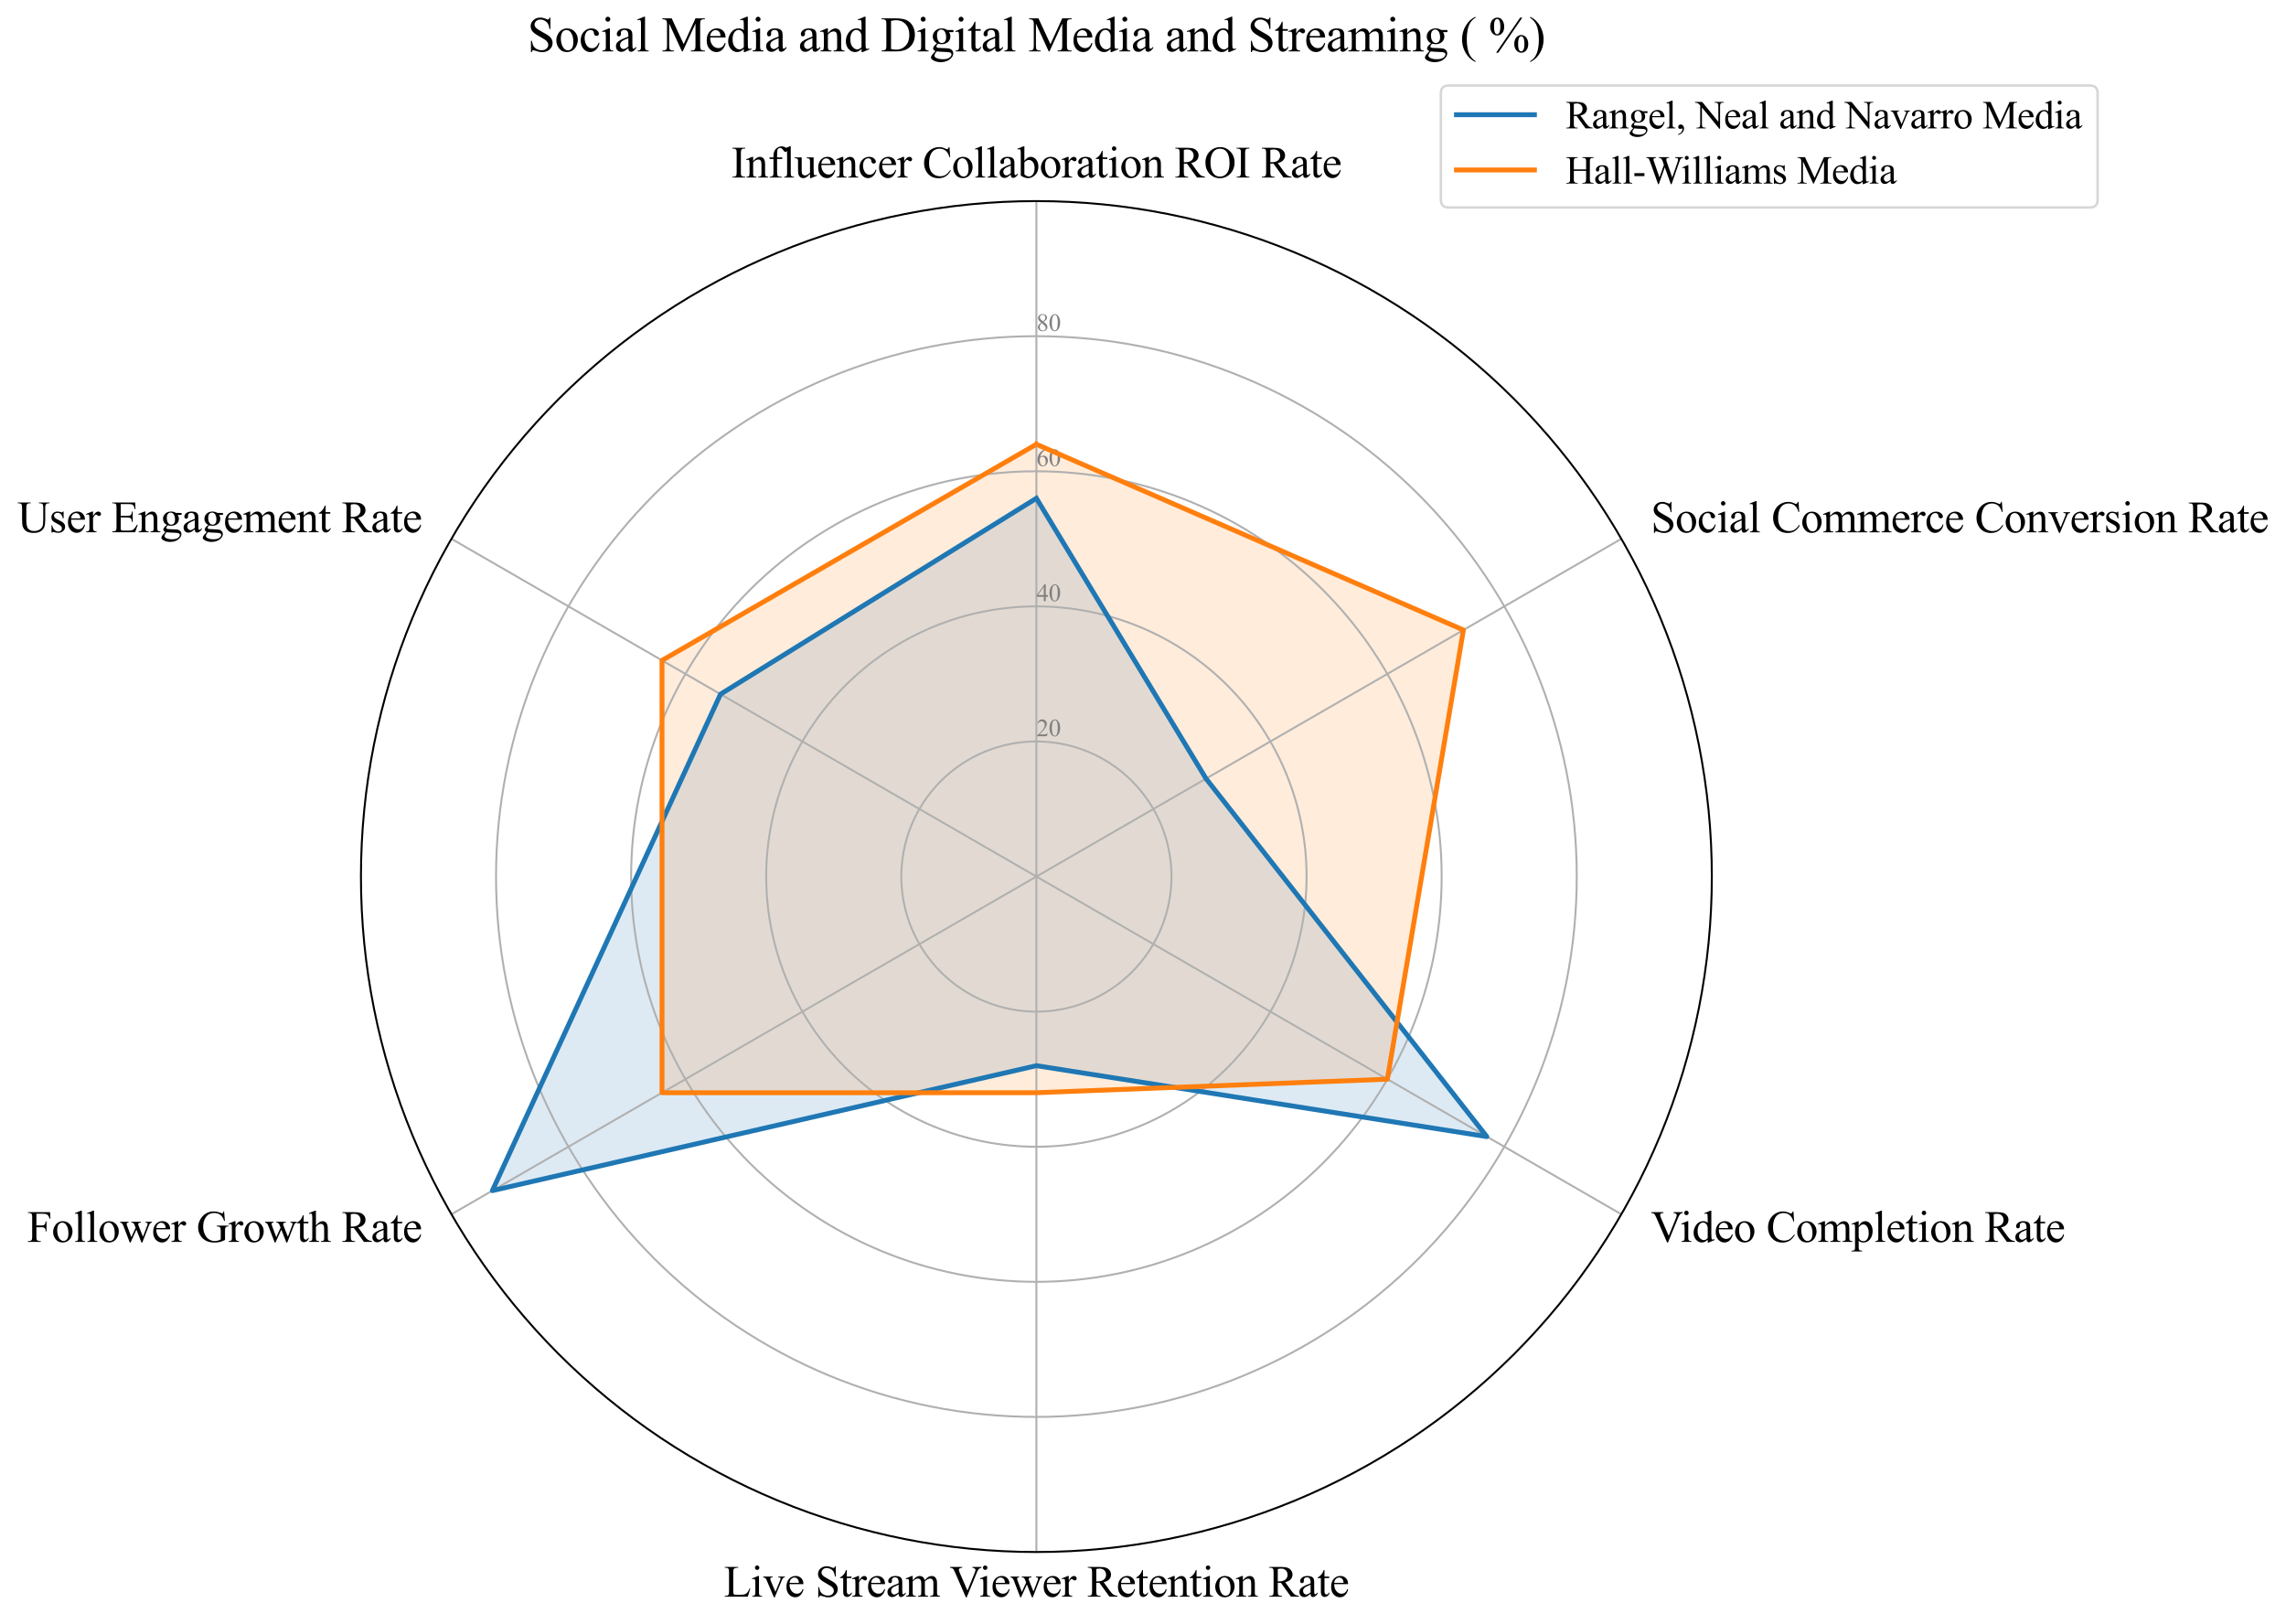<?xml version="1.0" encoding="utf-8" standalone="no"?>
<!DOCTYPE svg PUBLIC "-//W3C//DTD SVG 1.1//EN"
  "http://www.w3.org/Graphics/SVG/1.1/DTD/svg11.dtd">
<svg xmlns:xlink="http://www.w3.org/1999/xlink" width="938.165pt" height="666.302pt" viewBox="0 0 938.165 666.302" xmlns="http://www.w3.org/2000/svg" version="1.1">
 <defs>
  <style type="text/css">*{stroke-linejoin: round; stroke-linecap: butt}</style>
 </defs>
 <g id="figure_1">
  <g id="patch_1">
   <path d="M -0 666.302 
L 938.165 666.302 
L 938.165 0 
L -0 0 
z
" style="fill: #ffffff"/>
  </g>
  <g id="axes_1">
   <g id="patch_2">
    <path d="M 702.53 359.728 
C 702.53 323.326 695.359 287.278 681.429 253.648 
C 667.499 220.017 647.08 189.457 621.34 163.718 
C 595.6 137.978 565.04 117.558 531.41 103.628 
C 497.779 89.698 461.731 82.528 425.33 82.528 
C 388.928 82.528 352.881 89.698 319.25 103.628 
C 285.619 117.558 255.06 137.978 229.32 163.718 
C 203.58 189.457 183.161 220.017 169.23 253.648 
C 155.3 287.278 148.13 323.326 148.13 359.728 
C 148.13 396.129 155.3 432.177 169.23 465.807 
C 183.161 499.438 203.58 529.998 229.32 555.737 
C 255.06 581.477 285.619 601.897 319.25 615.827 
C 352.881 629.757 388.928 636.928 425.33 636.928 
C 461.731 636.928 497.779 629.757 531.41 615.827 
C 565.04 601.897 595.6 581.477 621.34 555.737 
C 647.08 529.998 667.499 499.438 681.429 465.807 
C 695.359 432.177 702.53 396.129 702.53 359.728 
M 425.33 359.728 
C 425.33 359.728 425.33 359.728 425.33 359.728 
C 425.33 359.728 425.33 359.728 425.33 359.728 
C 425.33 359.728 425.33 359.728 425.33 359.728 
C 425.33 359.728 425.33 359.728 425.33 359.728 
C 425.33 359.728 425.33 359.728 425.33 359.728 
C 425.33 359.728 425.33 359.728 425.33 359.728 
C 425.33 359.728 425.33 359.728 425.33 359.728 
C 425.33 359.728 425.33 359.728 425.33 359.728 
C 425.33 359.728 425.33 359.728 425.33 359.728 
C 425.33 359.728 425.33 359.728 425.33 359.728 
C 425.33 359.728 425.33 359.728 425.33 359.728 
C 425.33 359.728 425.33 359.728 425.33 359.728 
C 425.33 359.728 425.33 359.728 425.33 359.728 
C 425.33 359.728 425.33 359.728 425.33 359.728 
C 425.33 359.728 425.33 359.728 425.33 359.728 
C 425.33 359.728 425.33 359.728 425.33 359.728 
z
" style="fill: #ffffff"/>
   </g>
   <g id="patch_3">
    <path d="M 425.33 204.495 
L 494.948 319.534 
L 610.178 466.45 
L 425.33 437.344 
L 202.072 488.625 
L 295.696 284.884 
z
" clip-path="url(#pb4df706878)" style="fill: #1f77b4; opacity: 0.15; stroke: #1f77b4; stroke-linejoin: miter"/>
   </g>
   <g id="patch_4">
    <path d="M 425.33 182.32 
L 600.575 258.55 
L 569.367 442.887 
L 425.33 448.432 
L 271.69 448.432 
L 271.69 271.024 
z
" clip-path="url(#pb4df706878)" style="fill: #ff7f0e; opacity: 0.15; stroke: #ff7f0e; stroke-linejoin: miter"/>
   </g>
   <g id="matplotlib.axis_1">
    <g id="xtick_1">
     <g id="line2d_1">
      <path d="M 425.33 359.728 
L 425.33 82.528 
" clip-path="url(#pb4df706878)" style="fill: none; stroke: #b0b0b0; stroke-width: 0.8; stroke-linecap: square"/>
     </g>
     <g id="text_1">
      <!-- Influencer Collaboration ROI Rate -->
      <g transform="translate(300.119 72.852) scale(0.18 -0.18)">
       <defs>
        <path id="TimesNewRomanPSMT-49" d="M 1975 116 
L 1975 0 
L 159 0 
L 159 116 
L 309 116 
Q 572 116 691 269 
Q 766 369 766 750 
L 766 3488 
Q 766 3809 725 3913 
Q 694 3991 597 4047 
Q 459 4122 309 4122 
L 159 4122 
L 159 4238 
L 1975 4238 
L 1975 4122 
L 1822 4122 
Q 1563 4122 1444 3969 
Q 1366 3869 1366 3488 
L 1366 750 
Q 1366 428 1406 325 
Q 1438 247 1538 191 
Q 1672 116 1822 116 
L 1975 116 
z
" transform="scale(0.016)"/>
        <path id="TimesNewRomanPSMT-6e" d="M 1034 2341 
Q 1538 2947 1994 2947 
Q 2228 2947 2397 2830 
Q 2566 2713 2666 2444 
Q 2734 2256 2734 1869 
L 2734 647 
Q 2734 375 2778 278 
Q 2813 200 2889 156 
Q 2966 113 3172 113 
L 3172 0 
L 1756 0 
L 1756 113 
L 1816 113 
Q 2016 113 2095 173 
Q 2175 234 2206 353 
Q 2219 400 2219 647 
L 2219 1819 
Q 2219 2209 2117 2386 
Q 2016 2563 1775 2563 
Q 1403 2563 1034 2156 
L 1034 647 
Q 1034 356 1069 288 
Q 1113 197 1189 155 
Q 1266 113 1500 113 
L 1500 0 
L 84 0 
L 84 113 
L 147 113 
Q 366 113 442 223 
Q 519 334 519 647 
L 519 1709 
Q 519 2225 495 2337 
Q 472 2450 423 2490 
Q 375 2531 294 2531 
Q 206 2531 84 2484 
L 38 2597 
L 900 2947 
L 1034 2947 
L 1034 2341 
z
" transform="scale(0.016)"/>
        <path id="TimesNewRomanPSMT-66" d="M 1319 2638 
L 1319 756 
Q 1319 356 1406 250 
Q 1522 113 1716 113 
L 1975 113 
L 1975 0 
L 266 0 
L 266 113 
L 394 113 
Q 519 113 622 175 
Q 725 238 764 344 
Q 803 450 803 756 
L 803 2638 
L 247 2638 
L 247 2863 
L 803 2863 
L 803 3050 
Q 803 3478 940 3775 
Q 1078 4072 1361 4255 
Q 1644 4438 1997 4438 
Q 2325 4438 2600 4225 
Q 2781 4084 2781 3909 
Q 2781 3816 2700 3733 
Q 2619 3650 2525 3650 
Q 2453 3650 2373 3701 
Q 2294 3753 2178 3923 
Q 2063 4094 1966 4153 
Q 1869 4213 1750 4213 
Q 1606 4213 1506 4136 
Q 1406 4059 1362 3898 
Q 1319 3738 1319 3069 
L 1319 2863 
L 2056 2863 
L 2056 2638 
L 1319 2638 
z
" transform="scale(0.016)"/>
        <path id="TimesNewRomanPSMT-6c" d="M 1184 4444 
L 1184 647 
Q 1184 378 1223 290 
Q 1263 203 1344 158 
Q 1425 113 1647 113 
L 1647 0 
L 244 0 
L 244 113 
Q 441 113 512 153 
Q 584 194 625 287 
Q 666 381 666 647 
L 666 3247 
Q 666 3731 644 3842 
Q 622 3953 573 3993 
Q 525 4034 450 4034 
Q 369 4034 244 3984 
L 191 4094 
L 1044 4444 
L 1184 4444 
z
" transform="scale(0.016)"/>
        <path id="TimesNewRomanPSMT-75" d="M 2709 2863 
L 2709 1128 
Q 2709 631 2732 520 
Q 2756 409 2807 365 
Q 2859 322 2928 322 
Q 3025 322 3147 375 
L 3191 266 
L 2334 -88 
L 2194 -88 
L 2194 519 
Q 1825 119 1631 15 
Q 1438 -88 1222 -88 
Q 981 -88 804 51 
Q 628 191 559 409 
Q 491 628 491 1028 
L 491 2306 
Q 491 2509 447 2587 
Q 403 2666 317 2708 
Q 231 2750 6 2747 
L 6 2863 
L 1009 2863 
L 1009 947 
Q 1009 547 1148 422 
Q 1288 297 1484 297 
Q 1619 297 1789 381 
Q 1959 466 2194 703 
L 2194 2325 
Q 2194 2569 2105 2655 
Q 2016 2741 1734 2747 
L 1734 2863 
L 2709 2863 
z
" transform="scale(0.016)"/>
        <path id="TimesNewRomanPSMT-65" d="M 681 1784 
Q 678 1147 991 784 
Q 1303 422 1725 422 
Q 2006 422 2214 576 
Q 2422 731 2563 1106 
L 2659 1044 
Q 2594 616 2278 264 
Q 1963 -88 1488 -88 
Q 972 -88 605 314 
Q 238 716 238 1394 
Q 238 2128 614 2539 
Q 991 2950 1559 2950 
Q 2041 2950 2350 2633 
Q 2659 2316 2659 1784 
L 681 1784 
z
M 681 1966 
L 2006 1966 
Q 1991 2241 1941 2353 
Q 1863 2528 1708 2628 
Q 1553 2728 1384 2728 
Q 1125 2728 920 2526 
Q 716 2325 681 1966 
z
" transform="scale(0.016)"/>
        <path id="TimesNewRomanPSMT-63" d="M 2631 1088 
Q 2516 522 2178 217 
Q 1841 -88 1431 -88 
Q 944 -88 581 321 
Q 219 731 219 1428 
Q 219 2103 620 2525 
Q 1022 2947 1584 2947 
Q 2006 2947 2278 2723 
Q 2550 2500 2550 2259 
Q 2550 2141 2473 2067 
Q 2397 1994 2259 1994 
Q 2075 1994 1981 2113 
Q 1928 2178 1911 2362 
Q 1894 2547 1784 2644 
Q 1675 2738 1481 2738 
Q 1169 2738 978 2506 
Q 725 2200 725 1697 
Q 725 1184 976 792 
Q 1228 400 1656 400 
Q 1963 400 2206 609 
Q 2378 753 2541 1131 
L 2631 1088 
z
" transform="scale(0.016)"/>
        <path id="TimesNewRomanPSMT-72" d="M 1038 2947 
L 1038 2303 
Q 1397 2947 1775 2947 
Q 1947 2947 2059 2842 
Q 2172 2738 2172 2600 
Q 2172 2478 2090 2393 
Q 2009 2309 1897 2309 
Q 1788 2309 1652 2417 
Q 1516 2525 1450 2525 
Q 1394 2525 1328 2463 
Q 1188 2334 1038 2041 
L 1038 669 
Q 1038 431 1097 309 
Q 1138 225 1241 169 
Q 1344 113 1538 113 
L 1538 0 
L 72 0 
L 72 113 
Q 291 113 397 181 
Q 475 231 506 341 
Q 522 394 522 644 
L 522 1753 
Q 522 2253 501 2348 
Q 481 2444 426 2487 
Q 372 2531 291 2531 
Q 194 2531 72 2484 
L 41 2597 
L 906 2947 
L 1038 2947 
z
" transform="scale(0.016)"/>
        <path id="TimesNewRomanPSMT-20" transform="scale(0.016)"/>
        <path id="TimesNewRomanPSMT-43" d="M 3853 4334 
L 3950 2894 
L 3853 2894 
Q 3659 3541 3300 3825 
Q 2941 4109 2438 4109 
Q 2016 4109 1675 3895 
Q 1334 3681 1139 3212 
Q 944 2744 944 2047 
Q 944 1472 1128 1050 
Q 1313 628 1683 403 
Q 2053 178 2528 178 
Q 2941 178 3256 354 
Q 3572 531 3950 1056 
L 4047 994 
Q 3728 428 3303 165 
Q 2878 -97 2294 -97 
Q 1241 -97 663 684 
Q 231 1266 231 2053 
Q 231 2688 515 3219 
Q 800 3750 1298 4042 
Q 1797 4334 2388 4334 
Q 2847 4334 3294 4109 
Q 3425 4041 3481 4041 
Q 3566 4041 3628 4100 
Q 3709 4184 3744 4334 
L 3853 4334 
z
" transform="scale(0.016)"/>
        <path id="TimesNewRomanPSMT-6f" d="M 1600 2947 
Q 2250 2947 2644 2453 
Q 2978 2031 2978 1484 
Q 2978 1100 2793 706 
Q 2609 313 2286 112 
Q 1963 -88 1566 -88 
Q 919 -88 538 428 
Q 216 863 216 1403 
Q 216 1797 411 2186 
Q 606 2575 925 2761 
Q 1244 2947 1600 2947 
z
M 1503 2744 
Q 1338 2744 1170 2645 
Q 1003 2547 900 2300 
Q 797 2053 797 1666 
Q 797 1041 1045 587 
Q 1294 134 1700 134 
Q 2003 134 2200 384 
Q 2397 634 2397 1244 
Q 2397 2006 2069 2444 
Q 1847 2744 1503 2744 
z
" transform="scale(0.016)"/>
        <path id="TimesNewRomanPSMT-61" d="M 1822 413 
Q 1381 72 1269 19 
Q 1100 -59 909 -59 
Q 613 -59 420 144 
Q 228 347 228 678 
Q 228 888 322 1041 
Q 450 1253 767 1440 
Q 1084 1628 1822 1897 
L 1822 2009 
Q 1822 2438 1686 2597 
Q 1550 2756 1291 2756 
Q 1094 2756 978 2650 
Q 859 2544 859 2406 
L 866 2225 
Q 866 2081 792 2003 
Q 719 1925 600 1925 
Q 484 1925 411 2006 
Q 338 2088 338 2228 
Q 338 2497 613 2722 
Q 888 2947 1384 2947 
Q 1766 2947 2009 2819 
Q 2194 2722 2281 2516 
Q 2338 2381 2338 1966 
L 2338 994 
Q 2338 584 2353 492 
Q 2369 400 2405 369 
Q 2441 338 2488 338 
Q 2538 338 2575 359 
Q 2641 400 2828 588 
L 2828 413 
Q 2478 -56 2159 -56 
Q 2006 -56 1915 50 
Q 1825 156 1822 413 
z
M 1822 616 
L 1822 1706 
Q 1350 1519 1213 1441 
Q 966 1303 859 1153 
Q 753 1003 753 825 
Q 753 600 887 451 
Q 1022 303 1197 303 
Q 1434 303 1822 616 
z
" transform="scale(0.016)"/>
        <path id="TimesNewRomanPSMT-62" d="M 984 2369 
Q 1400 2947 1881 2947 
Q 2322 2947 2650 2570 
Q 2978 2194 2978 1541 
Q 2978 778 2472 313 
Q 2038 -88 1503 -88 
Q 1253 -88 995 3 
Q 738 94 469 275 
L 469 3241 
Q 469 3728 445 3840 
Q 422 3953 372 3993 
Q 322 4034 247 4034 
Q 159 4034 28 3984 
L -16 4094 
L 844 4444 
L 984 4444 
L 984 2369 
z
M 984 2169 
L 984 456 
Q 1144 300 1314 220 
Q 1484 141 1663 141 
Q 1947 141 2192 453 
Q 2438 766 2438 1363 
Q 2438 1913 2192 2208 
Q 1947 2503 1634 2503 
Q 1469 2503 1303 2419 
Q 1178 2356 984 2169 
z
" transform="scale(0.016)"/>
        <path id="TimesNewRomanPSMT-74" d="M 1031 3803 
L 1031 2863 
L 1700 2863 
L 1700 2644 
L 1031 2644 
L 1031 788 
Q 1031 509 1111 412 
Q 1191 316 1316 316 
Q 1419 316 1516 380 
Q 1613 444 1666 569 
L 1788 569 
Q 1678 263 1478 108 
Q 1278 -47 1066 -47 
Q 922 -47 784 33 
Q 647 113 581 261 
Q 516 409 516 719 
L 516 2644 
L 63 2644 
L 63 2747 
Q 234 2816 414 2980 
Q 594 3144 734 3369 
Q 806 3488 934 3803 
L 1031 3803 
z
" transform="scale(0.016)"/>
        <path id="TimesNewRomanPSMT-69" d="M 928 4444 
Q 1059 4444 1151 4351 
Q 1244 4259 1244 4128 
Q 1244 3997 1151 3903 
Q 1059 3809 928 3809 
Q 797 3809 703 3903 
Q 609 3997 609 4128 
Q 609 4259 701 4351 
Q 794 4444 928 4444 
z
M 1188 2947 
L 1188 647 
Q 1188 378 1227 289 
Q 1266 200 1342 156 
Q 1419 113 1622 113 
L 1622 0 
L 231 0 
L 231 113 
Q 441 113 512 153 
Q 584 194 626 287 
Q 669 381 669 647 
L 669 1750 
Q 669 2216 641 2353 
Q 619 2453 572 2492 
Q 525 2531 444 2531 
Q 356 2531 231 2484 
L 188 2597 
L 1050 2947 
L 1188 2947 
z
" transform="scale(0.016)"/>
        <path id="TimesNewRomanPSMT-52" d="M 4325 0 
L 3194 0 
L 1759 1981 
Q 1600 1975 1500 1975 
Q 1459 1975 1412 1976 
Q 1366 1978 1316 1981 
L 1316 750 
Q 1316 350 1403 253 
Q 1522 116 1759 116 
L 1925 116 
L 1925 0 
L 109 0 
L 109 116 
L 269 116 
Q 538 116 653 291 
Q 719 388 719 750 
L 719 3488 
Q 719 3888 631 3984 
Q 509 4122 269 4122 
L 109 4122 
L 109 4238 
L 1653 4238 
Q 2328 4238 2648 4139 
Q 2969 4041 3192 3777 
Q 3416 3513 3416 3147 
Q 3416 2756 3161 2468 
Q 2906 2181 2372 2063 
L 3247 847 
Q 3547 428 3762 290 
Q 3978 153 4325 116 
L 4325 0 
z
M 1316 2178 
Q 1375 2178 1419 2176 
Q 1463 2175 1491 2175 
Q 2097 2175 2405 2437 
Q 2713 2700 2713 3106 
Q 2713 3503 2464 3751 
Q 2216 4000 1806 4000 
Q 1625 4000 1316 3941 
L 1316 2178 
z
" transform="scale(0.016)"/>
        <path id="TimesNewRomanPSMT-4f" d="M 2341 4334 
Q 3166 4334 3770 3707 
Q 4375 3081 4375 2144 
Q 4375 1178 3765 540 
Q 3156 -97 2291 -97 
Q 1416 -97 820 525 
Q 225 1147 225 2134 
Q 225 3144 913 3781 
Q 1509 4334 2341 4334 
z
M 2281 4106 
Q 1713 4106 1369 3684 
Q 941 3159 941 2147 
Q 941 1109 1384 550 
Q 1725 125 2284 125 
Q 2881 125 3270 590 
Q 3659 1056 3659 2059 
Q 3659 3147 3231 3681 
Q 2888 4106 2281 4106 
z
" transform="scale(0.016)"/>
       </defs>
       <use xlink:href="#TimesNewRomanPSMT-49"/>
       <use xlink:href="#TimesNewRomanPSMT-6e" transform="translate(33.301 0)"/>
       <use xlink:href="#TimesNewRomanPSMT-66" transform="translate(83.301 0)"/>
       <use xlink:href="#TimesNewRomanPSMT-6c" transform="translate(116.602 0)"/>
       <use xlink:href="#TimesNewRomanPSMT-75" transform="translate(144.385 0)"/>
       <use xlink:href="#TimesNewRomanPSMT-65" transform="translate(194.385 0)"/>
       <use xlink:href="#TimesNewRomanPSMT-6e" transform="translate(238.77 0)"/>
       <use xlink:href="#TimesNewRomanPSMT-63" transform="translate(288.77 0)"/>
       <use xlink:href="#TimesNewRomanPSMT-65" transform="translate(333.154 0)"/>
       <use xlink:href="#TimesNewRomanPSMT-72" transform="translate(377.539 0)"/>
       <use xlink:href="#TimesNewRomanPSMT-20" transform="translate(410.84 0)"/>
       <use xlink:href="#TimesNewRomanPSMT-43" transform="translate(435.84 0)"/>
       <use xlink:href="#TimesNewRomanPSMT-6f" transform="translate(502.539 0)"/>
       <use xlink:href="#TimesNewRomanPSMT-6c" transform="translate(552.539 0)"/>
       <use xlink:href="#TimesNewRomanPSMT-6c" transform="translate(580.322 0)"/>
       <use xlink:href="#TimesNewRomanPSMT-61" transform="translate(608.105 0)"/>
       <use xlink:href="#TimesNewRomanPSMT-62" transform="translate(652.49 0)"/>
       <use xlink:href="#TimesNewRomanPSMT-6f" transform="translate(702.49 0)"/>
       <use xlink:href="#TimesNewRomanPSMT-72" transform="translate(752.49 0)"/>
       <use xlink:href="#TimesNewRomanPSMT-61" transform="translate(785.791 0)"/>
       <use xlink:href="#TimesNewRomanPSMT-74" transform="translate(830.176 0)"/>
       <use xlink:href="#TimesNewRomanPSMT-69" transform="translate(857.959 0)"/>
       <use xlink:href="#TimesNewRomanPSMT-6f" transform="translate(885.742 0)"/>
       <use xlink:href="#TimesNewRomanPSMT-6e" transform="translate(935.742 0)"/>
       <use xlink:href="#TimesNewRomanPSMT-20" transform="translate(985.742 0)"/>
       <use xlink:href="#TimesNewRomanPSMT-52" transform="translate(1010.742 0)"/>
       <use xlink:href="#TimesNewRomanPSMT-4f" transform="translate(1077.441 0)"/>
       <use xlink:href="#TimesNewRomanPSMT-49" transform="translate(1149.658 0)"/>
       <use xlink:href="#TimesNewRomanPSMT-20" transform="translate(1182.959 0)"/>
       <use xlink:href="#TimesNewRomanPSMT-52" transform="translate(1207.959 0)"/>
       <use xlink:href="#TimesNewRomanPSMT-61" transform="translate(1274.658 0)"/>
       <use xlink:href="#TimesNewRomanPSMT-74" transform="translate(1319.043 0)"/>
       <use xlink:href="#TimesNewRomanPSMT-65" transform="translate(1346.826 0)"/>
      </g>
     </g>
    </g>
    <g id="xtick_2">
     <g id="line2d_2">
      <path d="M 425.33 359.728 
L 665.392 221.127 
" clip-path="url(#pb4df706878)" style="fill: none; stroke: #b0b0b0; stroke-width: 0.8; stroke-linecap: square"/>
     </g>
     <g id="text_2">
      <!-- Social Commerce Conversion Rate -->
      <g transform="translate(677.516 218.452) scale(0.18 -0.18)">
       <defs>
        <path id="TimesNewRomanPSMT-53" d="M 2934 4334 
L 2934 2869 
L 2819 2869 
Q 2763 3291 2617 3541 
Q 2472 3791 2203 3937 
Q 1934 4084 1647 4084 
Q 1322 4084 1109 3886 
Q 897 3688 897 3434 
Q 897 3241 1031 3081 
Q 1225 2847 1953 2456 
Q 2547 2138 2764 1967 
Q 2981 1797 3098 1565 
Q 3216 1334 3216 1081 
Q 3216 600 2842 251 
Q 2469 -97 1881 -97 
Q 1697 -97 1534 -69 
Q 1438 -53 1133 45 
Q 828 144 747 144 
Q 669 144 623 97 
Q 578 50 556 -97 
L 441 -97 
L 441 1356 
L 556 1356 
Q 638 900 775 673 
Q 913 447 1195 297 
Q 1478 147 1816 147 
Q 2206 147 2432 353 
Q 2659 559 2659 841 
Q 2659 997 2573 1156 
Q 2488 1316 2306 1453 
Q 2184 1547 1640 1851 
Q 1097 2156 867 2337 
Q 638 2519 519 2737 
Q 400 2956 400 3219 
Q 400 3675 750 4004 
Q 1100 4334 1641 4334 
Q 1978 4334 2356 4169 
Q 2531 4091 2603 4091 
Q 2684 4091 2736 4139 
Q 2788 4188 2819 4334 
L 2934 4334 
z
" transform="scale(0.016)"/>
        <path id="TimesNewRomanPSMT-6d" d="M 1050 2338 
Q 1363 2650 1419 2697 
Q 1559 2816 1721 2881 
Q 1884 2947 2044 2947 
Q 2313 2947 2506 2790 
Q 2700 2634 2766 2338 
Q 3088 2713 3309 2830 
Q 3531 2947 3766 2947 
Q 3994 2947 4170 2830 
Q 4347 2713 4450 2447 
Q 4519 2266 4519 1878 
L 4519 647 
Q 4519 378 4559 278 
Q 4591 209 4675 161 
Q 4759 113 4950 113 
L 4950 0 
L 3538 0 
L 3538 113 
L 3597 113 
Q 3781 113 3884 184 
Q 3956 234 3988 344 
Q 4000 397 4000 647 
L 4000 1878 
Q 4000 2228 3916 2372 
Q 3794 2572 3525 2572 
Q 3359 2572 3192 2489 
Q 3025 2406 2788 2181 
L 2781 2147 
L 2788 2013 
L 2788 647 
Q 2788 353 2820 281 
Q 2853 209 2943 161 
Q 3034 113 3253 113 
L 3253 0 
L 1806 0 
L 1806 113 
Q 2044 113 2133 169 
Q 2222 225 2256 338 
Q 2272 391 2272 647 
L 2272 1878 
Q 2272 2228 2169 2381 
Q 2031 2581 1784 2581 
Q 1616 2581 1450 2491 
Q 1191 2353 1050 2181 
L 1050 647 
Q 1050 366 1089 281 
Q 1128 197 1204 155 
Q 1281 113 1516 113 
L 1516 0 
L 100 0 
L 100 113 
Q 297 113 375 155 
Q 453 197 493 289 
Q 534 381 534 647 
L 534 1741 
Q 534 2213 506 2350 
Q 484 2453 437 2492 
Q 391 2531 309 2531 
Q 222 2531 100 2484 
L 53 2597 
L 916 2947 
L 1050 2947 
L 1050 2338 
z
" transform="scale(0.016)"/>
        <path id="TimesNewRomanPSMT-76" d="M 53 2863 
L 1400 2863 
L 1400 2747 
L 1313 2747 
Q 1191 2747 1127 2687 
Q 1063 2628 1063 2528 
Q 1063 2419 1128 2269 
L 1794 688 
L 2463 2328 
Q 2534 2503 2534 2594 
Q 2534 2638 2509 2666 
Q 2475 2713 2422 2730 
Q 2369 2747 2206 2747 
L 2206 2863 
L 3141 2863 
L 3141 2747 
Q 2978 2734 2916 2681 
Q 2806 2588 2719 2369 
L 1703 -88 
L 1575 -88 
L 553 2328 
Q 484 2497 421 2570 
Q 359 2644 263 2694 
Q 209 2722 53 2747 
L 53 2863 
z
" transform="scale(0.016)"/>
        <path id="TimesNewRomanPSMT-73" d="M 2050 2947 
L 2050 1972 
L 1947 1972 
Q 1828 2431 1642 2597 
Q 1456 2763 1169 2763 
Q 950 2763 815 2647 
Q 681 2531 681 2391 
Q 681 2216 781 2091 
Q 878 1963 1175 1819 
L 1631 1597 
Q 2266 1288 2266 781 
Q 2266 391 1970 151 
Q 1675 -88 1309 -88 
Q 1047 -88 709 6 
Q 606 38 541 38 
Q 469 38 428 -44 
L 325 -44 
L 325 978 
L 428 978 
Q 516 541 762 319 
Q 1009 97 1316 97 
Q 1531 97 1667 223 
Q 1803 350 1803 528 
Q 1803 744 1651 891 
Q 1500 1038 1047 1263 
Q 594 1488 453 1669 
Q 313 1847 313 2119 
Q 313 2472 555 2709 
Q 797 2947 1181 2947 
Q 1350 2947 1591 2875 
Q 1750 2828 1803 2828 
Q 1853 2828 1881 2850 
Q 1909 2872 1947 2947 
L 2050 2947 
z
" transform="scale(0.016)"/>
       </defs>
       <use xlink:href="#TimesNewRomanPSMT-53"/>
       <use xlink:href="#TimesNewRomanPSMT-6f" transform="translate(55.615 0)"/>
       <use xlink:href="#TimesNewRomanPSMT-63" transform="translate(105.615 0)"/>
       <use xlink:href="#TimesNewRomanPSMT-69" transform="translate(150 0)"/>
       <use xlink:href="#TimesNewRomanPSMT-61" transform="translate(177.783 0)"/>
       <use xlink:href="#TimesNewRomanPSMT-6c" transform="translate(222.168 0)"/>
       <use xlink:href="#TimesNewRomanPSMT-20" transform="translate(249.951 0)"/>
       <use xlink:href="#TimesNewRomanPSMT-43" transform="translate(274.951 0)"/>
       <use xlink:href="#TimesNewRomanPSMT-6f" transform="translate(341.65 0)"/>
       <use xlink:href="#TimesNewRomanPSMT-6d" transform="translate(391.65 0)"/>
       <use xlink:href="#TimesNewRomanPSMT-6d" transform="translate(469.434 0)"/>
       <use xlink:href="#TimesNewRomanPSMT-65" transform="translate(547.217 0)"/>
       <use xlink:href="#TimesNewRomanPSMT-72" transform="translate(591.602 0)"/>
       <use xlink:href="#TimesNewRomanPSMT-63" transform="translate(624.902 0)"/>
       <use xlink:href="#TimesNewRomanPSMT-65" transform="translate(669.287 0)"/>
       <use xlink:href="#TimesNewRomanPSMT-20" transform="translate(713.672 0)"/>
       <use xlink:href="#TimesNewRomanPSMT-43" transform="translate(738.672 0)"/>
       <use xlink:href="#TimesNewRomanPSMT-6f" transform="translate(805.371 0)"/>
       <use xlink:href="#TimesNewRomanPSMT-6e" transform="translate(855.371 0)"/>
       <use xlink:href="#TimesNewRomanPSMT-76" transform="translate(905.371 0)"/>
       <use xlink:href="#TimesNewRomanPSMT-65" transform="translate(955.371 0)"/>
       <use xlink:href="#TimesNewRomanPSMT-72" transform="translate(999.756 0)"/>
       <use xlink:href="#TimesNewRomanPSMT-73" transform="translate(1033.057 0)"/>
       <use xlink:href="#TimesNewRomanPSMT-69" transform="translate(1071.973 0)"/>
       <use xlink:href="#TimesNewRomanPSMT-6f" transform="translate(1099.756 0)"/>
       <use xlink:href="#TimesNewRomanPSMT-6e" transform="translate(1149.756 0)"/>
       <use xlink:href="#TimesNewRomanPSMT-20" transform="translate(1199.756 0)"/>
       <use xlink:href="#TimesNewRomanPSMT-52" transform="translate(1224.756 0)"/>
       <use xlink:href="#TimesNewRomanPSMT-61" transform="translate(1291.455 0)"/>
       <use xlink:href="#TimesNewRomanPSMT-74" transform="translate(1335.84 0)"/>
       <use xlink:href="#TimesNewRomanPSMT-65" transform="translate(1363.623 0)"/>
      </g>
     </g>
    </g>
    <g id="xtick_3">
     <g id="line2d_3">
      <path d="M 425.33 359.728 
L 665.392 498.327 
" clip-path="url(#pb4df706878)" style="fill: none; stroke: #b0b0b0; stroke-width: 0.8; stroke-linecap: square"/>
     </g>
     <g id="text_3">
      <!-- Video Completion Rate -->
      <g transform="translate(677.516 509.652) scale(0.18 -0.18)">
       <defs>
        <path id="TimesNewRomanPSMT-56" d="M 4544 4238 
L 4544 4122 
Q 4319 4081 4203 3978 
Q 4038 3825 3909 3509 
L 2431 -97 
L 2316 -97 
L 728 3556 
Q 606 3838 556 3900 
Q 478 3997 364 4051 
Q 250 4106 56 4122 
L 56 4238 
L 1788 4238 
L 1788 4122 
Q 1494 4094 1406 4022 
Q 1319 3950 1319 3838 
Q 1319 3681 1463 3350 
L 2541 866 
L 3541 3319 
Q 3688 3681 3688 3822 
Q 3688 3913 3597 3995 
Q 3506 4078 3291 4113 
Q 3275 4116 3238 4122 
L 3238 4238 
L 4544 4238 
z
" transform="scale(0.016)"/>
        <path id="TimesNewRomanPSMT-64" d="M 2222 322 
Q 2013 103 1813 7 
Q 1613 -88 1381 -88 
Q 913 -88 563 304 
Q 213 697 213 1313 
Q 213 1928 600 2439 
Q 988 2950 1597 2950 
Q 1975 2950 2222 2709 
L 2222 3238 
Q 2222 3728 2198 3840 
Q 2175 3953 2125 3993 
Q 2075 4034 2000 4034 
Q 1919 4034 1784 3984 
L 1744 4094 
L 2597 4444 
L 2738 4444 
L 2738 1134 
Q 2738 631 2761 520 
Q 2784 409 2836 365 
Q 2888 322 2956 322 
Q 3041 322 3181 375 
L 3216 266 
L 2366 -88 
L 2222 -88 
L 2222 322 
z
M 2222 541 
L 2222 2016 
Q 2203 2228 2109 2403 
Q 2016 2578 1861 2667 
Q 1706 2756 1559 2756 
Q 1284 2756 1069 2509 
Q 784 2184 784 1559 
Q 784 928 1059 592 
Q 1334 256 1672 256 
Q 1956 256 2222 541 
z
" transform="scale(0.016)"/>
        <path id="TimesNewRomanPSMT-70" d="M -6 2578 
L 875 2934 
L 994 2934 
L 994 2266 
Q 1216 2644 1439 2795 
Q 1663 2947 1909 2947 
Q 2341 2947 2628 2609 
Q 2981 2197 2981 1534 
Q 2981 794 2556 309 
Q 2206 -88 1675 -88 
Q 1444 -88 1275 -22 
Q 1150 25 994 166 
L 994 -706 
Q 994 -1000 1030 -1079 
Q 1066 -1159 1155 -1206 
Q 1244 -1253 1478 -1253 
L 1478 -1369 
L -22 -1369 
L -22 -1253 
L 56 -1253 
Q 228 -1256 350 -1188 
Q 409 -1153 442 -1076 
Q 475 -1000 475 -688 
L 475 2019 
Q 475 2297 450 2372 
Q 425 2447 370 2484 
Q 316 2522 222 2522 
Q 147 2522 31 2478 
L -6 2578 
z
M 994 2081 
L 994 1013 
Q 994 666 1022 556 
Q 1066 375 1236 237 
Q 1406 100 1666 100 
Q 1978 100 2172 344 
Q 2425 663 2425 1241 
Q 2425 1897 2138 2250 
Q 1938 2494 1663 2494 
Q 1513 2494 1366 2419 
Q 1253 2363 994 2081 
z
" transform="scale(0.016)"/>
       </defs>
       <use xlink:href="#TimesNewRomanPSMT-56"/>
       <use xlink:href="#TimesNewRomanPSMT-69" transform="translate(66.217 0)"/>
       <use xlink:href="#TimesNewRomanPSMT-64" transform="translate(94 0)"/>
       <use xlink:href="#TimesNewRomanPSMT-65" transform="translate(144 0)"/>
       <use xlink:href="#TimesNewRomanPSMT-6f" transform="translate(188.385 0)"/>
       <use xlink:href="#TimesNewRomanPSMT-20" transform="translate(238.385 0)"/>
       <use xlink:href="#TimesNewRomanPSMT-43" transform="translate(263.385 0)"/>
       <use xlink:href="#TimesNewRomanPSMT-6f" transform="translate(330.084 0)"/>
       <use xlink:href="#TimesNewRomanPSMT-6d" transform="translate(380.084 0)"/>
       <use xlink:href="#TimesNewRomanPSMT-70" transform="translate(457.867 0)"/>
       <use xlink:href="#TimesNewRomanPSMT-6c" transform="translate(507.867 0)"/>
       <use xlink:href="#TimesNewRomanPSMT-65" transform="translate(535.65 0)"/>
       <use xlink:href="#TimesNewRomanPSMT-74" transform="translate(580.035 0)"/>
       <use xlink:href="#TimesNewRomanPSMT-69" transform="translate(607.818 0)"/>
       <use xlink:href="#TimesNewRomanPSMT-6f" transform="translate(635.602 0)"/>
       <use xlink:href="#TimesNewRomanPSMT-6e" transform="translate(685.602 0)"/>
       <use xlink:href="#TimesNewRomanPSMT-20" transform="translate(735.602 0)"/>
       <use xlink:href="#TimesNewRomanPSMT-52" transform="translate(760.602 0)"/>
       <use xlink:href="#TimesNewRomanPSMT-61" transform="translate(827.301 0)"/>
       <use xlink:href="#TimesNewRomanPSMT-74" transform="translate(871.686 0)"/>
       <use xlink:href="#TimesNewRomanPSMT-65" transform="translate(899.469 0)"/>
      </g>
     </g>
    </g>
    <g id="xtick_4">
     <g id="line2d_4">
      <path d="M 425.33 359.728 
L 425.33 636.928 
" clip-path="url(#pb4df706878)" style="fill: none; stroke: #b0b0b0; stroke-width: 0.8; stroke-linecap: square"/>
     </g>
     <g id="text_4">
      <!-- Live Stream Viewer Retention Rate -->
      <g transform="translate(297.067 655.252) scale(0.18 -0.18)">
       <defs>
        <path id="TimesNewRomanPSMT-4c" d="M 3669 1172 
L 3772 1150 
L 3409 0 
L 128 0 
L 128 116 
L 288 116 
Q 556 116 672 291 
Q 738 391 738 753 
L 738 3488 
Q 738 3884 650 3984 
Q 528 4122 288 4122 
L 128 4122 
L 128 4238 
L 2047 4238 
L 2047 4122 
Q 1709 4125 1573 4059 
Q 1438 3994 1388 3894 
Q 1338 3794 1338 3416 
L 1338 753 
Q 1338 494 1388 397 
Q 1425 331 1503 300 
Q 1581 269 1991 269 
L 2300 269 
Q 2788 269 2984 341 
Q 3181 413 3343 595 
Q 3506 778 3669 1172 
z
" transform="scale(0.016)"/>
        <path id="TimesNewRomanPSMT-77" d="M 41 2863 
L 1241 2863 
L 1241 2747 
Q 1075 2734 1023 2687 
Q 972 2641 972 2553 
Q 972 2456 1025 2319 
L 1638 672 
L 2253 2013 
L 2091 2434 
Q 2016 2622 1894 2694 
Q 1825 2738 1638 2747 
L 1638 2863 
L 3000 2863 
L 3000 2747 
Q 2775 2738 2681 2666 
Q 2619 2616 2619 2506 
Q 2619 2444 2644 2378 
L 3294 734 
L 3897 2319 
Q 3959 2488 3959 2588 
Q 3959 2647 3898 2694 
Q 3838 2741 3659 2747 
L 3659 2863 
L 4563 2863 
L 4563 2747 
Q 4291 2706 4163 2378 
L 3206 -88 
L 3078 -88 
L 2363 1741 
L 1528 -88 
L 1413 -88 
L 494 2319 
Q 403 2547 315 2626 
Q 228 2706 41 2747 
L 41 2863 
z
" transform="scale(0.016)"/>
       </defs>
       <use xlink:href="#TimesNewRomanPSMT-4c"/>
       <use xlink:href="#TimesNewRomanPSMT-69" transform="translate(61.084 0)"/>
       <use xlink:href="#TimesNewRomanPSMT-76" transform="translate(88.867 0)"/>
       <use xlink:href="#TimesNewRomanPSMT-65" transform="translate(138.867 0)"/>
       <use xlink:href="#TimesNewRomanPSMT-20" transform="translate(183.252 0)"/>
       <use xlink:href="#TimesNewRomanPSMT-53" transform="translate(208.252 0)"/>
       <use xlink:href="#TimesNewRomanPSMT-74" transform="translate(263.867 0)"/>
       <use xlink:href="#TimesNewRomanPSMT-72" transform="translate(291.65 0)"/>
       <use xlink:href="#TimesNewRomanPSMT-65" transform="translate(324.951 0)"/>
       <use xlink:href="#TimesNewRomanPSMT-61" transform="translate(369.336 0)"/>
       <use xlink:href="#TimesNewRomanPSMT-6d" transform="translate(413.721 0)"/>
       <use xlink:href="#TimesNewRomanPSMT-20" transform="translate(491.504 0)"/>
       <use xlink:href="#TimesNewRomanPSMT-56" transform="translate(514.754 0)"/>
       <use xlink:href="#TimesNewRomanPSMT-69" transform="translate(580.971 0)"/>
       <use xlink:href="#TimesNewRomanPSMT-65" transform="translate(608.754 0)"/>
       <use xlink:href="#TimesNewRomanPSMT-77" transform="translate(653.139 0)"/>
       <use xlink:href="#TimesNewRomanPSMT-65" transform="translate(725.355 0)"/>
       <use xlink:href="#TimesNewRomanPSMT-72" transform="translate(769.74 0)"/>
       <use xlink:href="#TimesNewRomanPSMT-20" transform="translate(803.041 0)"/>
       <use xlink:href="#TimesNewRomanPSMT-52" transform="translate(828.041 0)"/>
       <use xlink:href="#TimesNewRomanPSMT-65" transform="translate(894.74 0)"/>
       <use xlink:href="#TimesNewRomanPSMT-74" transform="translate(939.125 0)"/>
       <use xlink:href="#TimesNewRomanPSMT-65" transform="translate(966.908 0)"/>
       <use xlink:href="#TimesNewRomanPSMT-6e" transform="translate(1011.293 0)"/>
       <use xlink:href="#TimesNewRomanPSMT-74" transform="translate(1061.293 0)"/>
       <use xlink:href="#TimesNewRomanPSMT-69" transform="translate(1089.076 0)"/>
       <use xlink:href="#TimesNewRomanPSMT-6f" transform="translate(1116.859 0)"/>
       <use xlink:href="#TimesNewRomanPSMT-6e" transform="translate(1166.859 0)"/>
       <use xlink:href="#TimesNewRomanPSMT-20" transform="translate(1216.859 0)"/>
       <use xlink:href="#TimesNewRomanPSMT-52" transform="translate(1241.859 0)"/>
       <use xlink:href="#TimesNewRomanPSMT-61" transform="translate(1308.559 0)"/>
       <use xlink:href="#TimesNewRomanPSMT-74" transform="translate(1352.943 0)"/>
       <use xlink:href="#TimesNewRomanPSMT-65" transform="translate(1380.727 0)"/>
      </g>
     </g>
    </g>
    <g id="xtick_5">
     <g id="line2d_5">
      <path d="M 425.33 359.728 
L 185.267 498.327 
" clip-path="url(#pb4df706878)" style="fill: none; stroke: #b0b0b0; stroke-width: 0.8; stroke-linecap: square"/>
     </g>
     <g id="text_5">
      <!-- Follower Growth Rate -->
      <g transform="translate(11.168 509.652) scale(0.18 -0.18)">
       <defs>
        <path id="TimesNewRomanPSMT-46" d="M 1309 4006 
L 1309 2341 
L 2081 2341 
Q 2347 2341 2470 2458 
Q 2594 2575 2634 2922 
L 2750 2922 
L 2750 1488 
L 2634 1488 
Q 2631 1734 2570 1850 
Q 2509 1966 2401 2023 
Q 2294 2081 2081 2081 
L 1309 2081 
L 1309 750 
Q 1309 428 1350 325 
Q 1381 247 1481 191 
Q 1619 116 1769 116 
L 1922 116 
L 1922 0 
L 103 0 
L 103 116 
L 253 116 
Q 516 116 634 269 
Q 709 369 709 750 
L 709 3488 
Q 709 3809 669 3913 
Q 638 3991 541 4047 
Q 406 4122 253 4122 
L 103 4122 
L 103 4238 
L 3256 4238 
L 3297 3306 
L 3188 3306 
Q 3106 3603 2998 3742 
Q 2891 3881 2733 3943 
Q 2575 4006 2244 4006 
L 1309 4006 
z
" transform="scale(0.016)"/>
        <path id="TimesNewRomanPSMT-47" d="M 3928 4334 
L 4038 2997 
L 3928 2997 
Q 3763 3497 3500 3750 
Q 3122 4116 2528 4116 
Q 1719 4116 1297 3475 
Q 944 2934 944 2188 
Q 944 1581 1178 1081 
Q 1413 581 1792 348 
Q 2172 116 2572 116 
Q 2806 116 3025 175 
Q 3244 234 3447 350 
L 3447 1575 
Q 3447 1894 3398 1992 
Q 3350 2091 3248 2142 
Q 3147 2194 2891 2194 
L 2891 2313 
L 4531 2313 
L 4531 2194 
L 4453 2194 
Q 4209 2194 4119 2031 
Q 4056 1916 4056 1575 
L 4056 278 
Q 3697 84 3347 -6 
Q 2997 -97 2569 -97 
Q 1341 -97 703 691 
Q 225 1281 225 2053 
Q 225 2613 494 3125 
Q 813 3734 1369 4063 
Q 1834 4334 2469 4334 
Q 2700 4334 2889 4296 
Q 3078 4259 3425 4131 
Q 3600 4066 3659 4066 
Q 3719 4066 3761 4120 
Q 3803 4175 3813 4334 
L 3928 4334 
z
" transform="scale(0.016)"/>
        <path id="TimesNewRomanPSMT-68" d="M 1041 4444 
L 1041 2350 
Q 1388 2731 1591 2839 
Q 1794 2947 1997 2947 
Q 2241 2947 2416 2812 
Q 2591 2678 2675 2391 
Q 2734 2191 2734 1659 
L 2734 647 
Q 2734 375 2778 275 
Q 2809 200 2884 156 
Q 2959 113 3159 113 
L 3159 0 
L 1753 0 
L 1753 113 
L 1819 113 
Q 2019 113 2097 173 
Q 2175 234 2206 353 
Q 2216 403 2216 647 
L 2216 1659 
Q 2216 2128 2167 2275 
Q 2119 2422 2012 2495 
Q 1906 2569 1756 2569 
Q 1603 2569 1437 2487 
Q 1272 2406 1041 2159 
L 1041 647 
Q 1041 353 1073 281 
Q 1106 209 1195 161 
Q 1284 113 1503 113 
L 1503 0 
L 84 0 
L 84 113 
Q 275 113 384 172 
Q 447 203 484 290 
Q 522 378 522 647 
L 522 3238 
Q 522 3728 498 3840 
Q 475 3953 426 3993 
Q 378 4034 297 4034 
Q 231 4034 84 3984 
L 41 4094 
L 897 4444 
L 1041 4444 
z
" transform="scale(0.016)"/>
       </defs>
       <use xlink:href="#TimesNewRomanPSMT-46"/>
       <use xlink:href="#TimesNewRomanPSMT-6f" transform="translate(55.615 0)"/>
       <use xlink:href="#TimesNewRomanPSMT-6c" transform="translate(105.615 0)"/>
       <use xlink:href="#TimesNewRomanPSMT-6c" transform="translate(133.398 0)"/>
       <use xlink:href="#TimesNewRomanPSMT-6f" transform="translate(161.182 0)"/>
       <use xlink:href="#TimesNewRomanPSMT-77" transform="translate(211.182 0)"/>
       <use xlink:href="#TimesNewRomanPSMT-65" transform="translate(283.398 0)"/>
       <use xlink:href="#TimesNewRomanPSMT-72" transform="translate(327.783 0)"/>
       <use xlink:href="#TimesNewRomanPSMT-20" transform="translate(361.084 0)"/>
       <use xlink:href="#TimesNewRomanPSMT-47" transform="translate(386.084 0)"/>
       <use xlink:href="#TimesNewRomanPSMT-72" transform="translate(458.301 0)"/>
       <use xlink:href="#TimesNewRomanPSMT-6f" transform="translate(491.602 0)"/>
       <use xlink:href="#TimesNewRomanPSMT-77" transform="translate(541.602 0)"/>
       <use xlink:href="#TimesNewRomanPSMT-74" transform="translate(613.818 0)"/>
       <use xlink:href="#TimesNewRomanPSMT-68" transform="translate(641.602 0)"/>
       <use xlink:href="#TimesNewRomanPSMT-20" transform="translate(691.602 0)"/>
       <use xlink:href="#TimesNewRomanPSMT-52" transform="translate(716.602 0)"/>
       <use xlink:href="#TimesNewRomanPSMT-61" transform="translate(783.301 0)"/>
       <use xlink:href="#TimesNewRomanPSMT-74" transform="translate(827.686 0)"/>
       <use xlink:href="#TimesNewRomanPSMT-65" transform="translate(855.469 0)"/>
      </g>
     </g>
    </g>
    <g id="xtick_6">
     <g id="line2d_6">
      <path d="M 425.33 359.728 
L 185.267 221.127 
" clip-path="url(#pb4df706878)" style="fill: none; stroke: #b0b0b0; stroke-width: 0.8; stroke-linecap: square"/>
     </g>
     <g id="text_6">
      <!-- User Engagement Rate -->
      <g transform="translate(7.2 218.418) scale(0.18 -0.18)">
       <defs>
        <path id="TimesNewRomanPSMT-55" d="M 3053 4122 
L 3053 4238 
L 4553 4238 
L 4553 4122 
L 4394 4122 
Q 4144 4122 4009 3913 
Q 3944 3816 3944 3463 
L 3944 1744 
Q 3944 1106 3817 754 
Q 3691 403 3320 151 
Q 2950 -100 2313 -100 
Q 1619 -100 1259 140 
Q 900 381 750 788 
Q 650 1066 650 1831 
L 650 3488 
Q 650 3878 542 4000 
Q 434 4122 194 4122 
L 34 4122 
L 34 4238 
L 1866 4238 
L 1866 4122 
L 1703 4122 
Q 1441 4122 1328 3956 
Q 1250 3844 1250 3488 
L 1250 1641 
Q 1250 1394 1295 1075 
Q 1341 756 1459 578 
Q 1578 400 1801 284 
Q 2025 169 2350 169 
Q 2766 169 3094 350 
Q 3422 531 3542 814 
Q 3663 1097 3663 1772 
L 3663 3488 
Q 3663 3884 3575 3984 
Q 3453 4122 3213 4122 
L 3053 4122 
z
" transform="scale(0.016)"/>
        <path id="TimesNewRomanPSMT-45" d="M 1338 4006 
L 1338 2331 
L 2269 2331 
Q 2631 2331 2753 2441 
Q 2916 2584 2934 2947 
L 3050 2947 
L 3050 1472 
L 2934 1472 
Q 2891 1781 2847 1869 
Q 2791 1978 2662 2040 
Q 2534 2103 2269 2103 
L 1338 2103 
L 1338 706 
Q 1338 425 1363 364 
Q 1388 303 1450 267 
Q 1513 231 1688 231 
L 2406 231 
Q 2766 231 2928 281 
Q 3091 331 3241 478 
Q 3434 672 3638 1063 
L 3763 1063 
L 3397 0 
L 131 0 
L 131 116 
L 281 116 
Q 431 116 566 188 
Q 666 238 702 338 
Q 738 438 738 747 
L 738 3500 
Q 738 3903 656 3997 
Q 544 4122 281 4122 
L 131 4122 
L 131 4238 
L 3397 4238 
L 3444 3309 
L 3322 3309 
Q 3256 3644 3176 3769 
Q 3097 3894 2941 3959 
Q 2816 4006 2500 4006 
L 1338 4006 
z
" transform="scale(0.016)"/>
        <path id="TimesNewRomanPSMT-67" d="M 966 1044 
Q 703 1172 562 1401 
Q 422 1631 422 1909 
Q 422 2334 742 2640 
Q 1063 2947 1563 2947 
Q 1972 2947 2272 2747 
L 2878 2747 
Q 3013 2747 3034 2739 
Q 3056 2731 3066 2713 
Q 3084 2684 3084 2613 
Q 3084 2531 3069 2500 
Q 3059 2484 3036 2475 
Q 3013 2466 2878 2466 
L 2506 2466 
Q 2681 2241 2681 1891 
Q 2681 1491 2375 1206 
Q 2069 922 1553 922 
Q 1341 922 1119 984 
Q 981 866 932 777 
Q 884 688 884 625 
Q 884 572 936 522 
Q 988 472 1138 450 
Q 1225 438 1575 428 
Q 2219 413 2409 384 
Q 2700 344 2873 169 
Q 3047 -6 3047 -263 
Q 3047 -616 2716 -925 
Q 2228 -1381 1444 -1381 
Q 841 -1381 425 -1109 
Q 191 -953 191 -784 
Q 191 -709 225 -634 
Q 278 -519 444 -313 
Q 466 -284 763 25 
Q 600 122 533 198 
Q 466 275 466 372 
Q 466 481 555 628 
Q 644 775 966 1044 
z
M 1509 2797 
Q 1278 2797 1122 2612 
Q 966 2428 966 2047 
Q 966 1553 1178 1281 
Q 1341 1075 1591 1075 
Q 1828 1075 1981 1253 
Q 2134 1431 2134 1813 
Q 2134 2309 1919 2591 
Q 1759 2797 1509 2797 
z
M 934 0 
Q 788 -159 713 -296 
Q 638 -434 638 -550 
Q 638 -700 819 -813 
Q 1131 -1006 1722 -1006 
Q 2284 -1006 2551 -807 
Q 2819 -609 2819 -384 
Q 2819 -222 2659 -153 
Q 2497 -84 2016 -72 
Q 1313 -53 934 0 
z
" transform="scale(0.016)"/>
       </defs>
       <use xlink:href="#TimesNewRomanPSMT-55"/>
       <use xlink:href="#TimesNewRomanPSMT-73" transform="translate(72.217 0)"/>
       <use xlink:href="#TimesNewRomanPSMT-65" transform="translate(111.133 0)"/>
       <use xlink:href="#TimesNewRomanPSMT-72" transform="translate(155.518 0)"/>
       <use xlink:href="#TimesNewRomanPSMT-20" transform="translate(188.818 0)"/>
       <use xlink:href="#TimesNewRomanPSMT-45" transform="translate(213.818 0)"/>
       <use xlink:href="#TimesNewRomanPSMT-6e" transform="translate(274.902 0)"/>
       <use xlink:href="#TimesNewRomanPSMT-67" transform="translate(324.902 0)"/>
       <use xlink:href="#TimesNewRomanPSMT-61" transform="translate(374.902 0)"/>
       <use xlink:href="#TimesNewRomanPSMT-67" transform="translate(419.287 0)"/>
       <use xlink:href="#TimesNewRomanPSMT-65" transform="translate(469.287 0)"/>
       <use xlink:href="#TimesNewRomanPSMT-6d" transform="translate(513.672 0)"/>
       <use xlink:href="#TimesNewRomanPSMT-65" transform="translate(591.455 0)"/>
       <use xlink:href="#TimesNewRomanPSMT-6e" transform="translate(635.84 0)"/>
       <use xlink:href="#TimesNewRomanPSMT-74" transform="translate(685.84 0)"/>
       <use xlink:href="#TimesNewRomanPSMT-20" transform="translate(713.623 0)"/>
       <use xlink:href="#TimesNewRomanPSMT-52" transform="translate(738.623 0)"/>
       <use xlink:href="#TimesNewRomanPSMT-61" transform="translate(805.322 0)"/>
       <use xlink:href="#TimesNewRomanPSMT-74" transform="translate(849.707 0)"/>
       <use xlink:href="#TimesNewRomanPSMT-65" transform="translate(877.49 0)"/>
      </g>
     </g>
    </g>
   </g>
   <g id="matplotlib.axis_2">
    <g id="ytick_1">
     <g id="line2d_7">
      <path d="M 425.33 304.288 
C 432.61 304.288 439.82 305.722 446.546 308.508 
C 453.272 311.294 459.384 315.378 464.532 320.526 
C 469.68 325.673 473.764 331.785 476.55 338.512 
C 479.336 345.238 480.77 352.447 480.77 359.728 
C 480.77 367.008 479.336 374.217 476.55 380.943 
C 473.764 387.67 469.68 393.782 464.532 398.93 
C 459.384 404.077 453.272 408.161 446.546 410.947 
C 439.82 413.733 432.61 415.168 425.33 415.168 
C 418.049 415.168 410.84 413.733 404.114 410.947 
C 397.388 408.161 391.276 404.077 386.128 398.93 
C 380.98 393.782 376.896 387.67 374.11 380.943 
C 371.324 374.217 369.89 367.008 369.89 359.728 
C 369.89 352.447 371.324 345.238 374.11 338.512 
C 376.896 331.785 380.98 325.673 386.128 320.526 
C 391.276 315.378 397.388 311.294 404.114 308.508 
C 410.84 305.722 418.049 304.288 425.33 304.288 
" clip-path="url(#pb4df706878)" style="fill: none; stroke: #b0b0b0; stroke-width: 0.8; stroke-linecap: square"/>
     </g>
     <g id="text_7">
      <!-- 20 -->
      <g style="fill: #808080" transform="translate(425.33 302.148) scale(0.1 -0.1)">
       <defs>
        <path id="TimesNewRomanPSMT-32" d="M 2934 816 
L 2638 0 
L 138 0 
L 138 116 
Q 1241 1122 1691 1759 
Q 2141 2397 2141 2925 
Q 2141 3328 1894 3587 
Q 1647 3847 1303 3847 
Q 991 3847 742 3664 
Q 494 3481 375 3128 
L 259 3128 
Q 338 3706 661 4015 
Q 984 4325 1469 4325 
Q 1984 4325 2329 3994 
Q 2675 3663 2675 3213 
Q 2675 2891 2525 2569 
Q 2294 2063 1775 1497 
Q 997 647 803 472 
L 1909 472 
Q 2247 472 2383 497 
Q 2519 522 2628 598 
Q 2738 675 2819 816 
L 2934 816 
z
" transform="scale(0.016)"/>
        <path id="TimesNewRomanPSMT-30" d="M 231 2094 
Q 231 2819 450 3342 
Q 669 3866 1031 4122 
Q 1313 4325 1613 4325 
Q 2100 4325 2488 3828 
Q 2972 3213 2972 2159 
Q 2972 1422 2759 906 
Q 2547 391 2217 158 
Q 1888 -75 1581 -75 
Q 975 -75 572 641 
Q 231 1244 231 2094 
z
M 844 2016 
Q 844 1141 1059 588 
Q 1238 122 1591 122 
Q 1759 122 1940 273 
Q 2122 425 2216 781 
Q 2359 1319 2359 2297 
Q 2359 3022 2209 3506 
Q 2097 3866 1919 4016 
Q 1791 4119 1609 4119 
Q 1397 4119 1231 3928 
Q 1006 3669 925 3112 
Q 844 2556 844 2016 
z
" transform="scale(0.016)"/>
       </defs>
       <use xlink:href="#TimesNewRomanPSMT-32"/>
       <use xlink:href="#TimesNewRomanPSMT-30" transform="translate(50 0)"/>
      </g>
     </g>
    </g>
    <g id="ytick_2">
     <g id="line2d_8">
      <path d="M 425.33 248.847 
C 439.89 248.847 454.309 251.716 467.762 257.288 
C 481.214 262.86 493.438 271.028 503.734 281.324 
C 514.03 291.619 522.197 303.843 527.769 317.296 
C 533.342 330.748 536.21 345.167 536.21 359.728 
C 536.21 374.288 533.342 388.707 527.769 402.159 
C 522.197 415.612 514.03 427.836 503.734 438.132 
C 493.438 448.427 481.214 456.595 467.762 462.167 
C 454.309 467.739 439.89 470.608 425.33 470.608 
C 410.769 470.608 396.35 467.739 382.898 462.167 
C 369.446 456.595 357.222 448.427 346.926 438.132 
C 336.63 427.836 328.462 415.612 322.89 402.159 
C 317.318 388.707 314.45 374.288 314.45 359.728 
C 314.45 345.167 317.318 330.748 322.89 317.296 
C 328.462 303.843 336.63 291.619 346.926 281.324 
C 357.222 271.028 369.446 262.86 382.898 257.288 
C 396.35 251.716 410.769 248.847 425.33 248.847 
" clip-path="url(#pb4df706878)" style="fill: none; stroke: #b0b0b0; stroke-width: 0.8; stroke-linecap: square"/>
     </g>
     <g id="text_8">
      <!-- 40 -->
      <g style="fill: #808080" transform="translate(425.33 246.708) scale(0.1 -0.1)">
       <defs>
        <path id="TimesNewRomanPSMT-34" d="M 2978 1563 
L 2978 1119 
L 2409 1119 
L 2409 0 
L 1894 0 
L 1894 1119 
L 100 1119 
L 100 1519 
L 2066 4325 
L 2409 4325 
L 2409 1563 
L 2978 1563 
z
M 1894 1563 
L 1894 3666 
L 406 1563 
L 1894 1563 
z
" transform="scale(0.016)"/>
       </defs>
       <use xlink:href="#TimesNewRomanPSMT-34"/>
       <use xlink:href="#TimesNewRomanPSMT-30" transform="translate(50 0)"/>
      </g>
     </g>
    </g>
    <g id="ytick_3">
     <g id="line2d_9">
      <path d="M 425.33 193.407 
C 447.171 193.407 468.799 197.71 488.978 206.068 
C 509.156 214.426 527.492 226.678 542.936 242.121 
C 558.38 257.565 570.631 275.901 578.989 296.08 
C 587.348 316.258 591.65 337.887 591.65 359.728 
C 591.65 381.568 587.348 403.197 578.989 423.375 
C 570.631 443.554 558.38 461.89 542.936 477.334 
C 527.492 492.777 509.156 505.029 488.978 513.387 
C 468.799 521.745 447.171 526.048 425.33 526.048 
C 403.489 526.048 381.86 521.745 361.682 513.387 
C 341.503 505.029 323.168 492.777 307.724 477.334 
C 292.28 461.89 280.028 443.554 271.67 423.375 
C 263.312 403.197 259.01 381.568 259.01 359.728 
C 259.01 337.887 263.312 316.258 271.67 296.08 
C 280.028 275.901 292.28 257.565 307.724 242.121 
C 323.168 226.678 341.503 214.426 361.682 206.068 
C 381.86 197.71 403.489 193.407 425.33 193.407 
" clip-path="url(#pb4df706878)" style="fill: none; stroke: #b0b0b0; stroke-width: 0.8; stroke-linecap: square"/>
     </g>
     <g id="text_9">
      <!-- 60 -->
      <g style="fill: #808080" transform="translate(425.33 191.268) scale(0.1 -0.1)">
       <defs>
        <path id="TimesNewRomanPSMT-36" d="M 2869 4325 
L 2869 4209 
Q 2456 4169 2195 4045 
Q 1934 3922 1679 3669 
Q 1425 3416 1258 3105 
Q 1091 2794 978 2366 
Q 1428 2675 1881 2675 
Q 2316 2675 2634 2325 
Q 2953 1975 2953 1425 
Q 2953 894 2631 456 
Q 2244 -75 1606 -75 
Q 1172 -75 869 213 
Q 275 772 275 1663 
Q 275 2231 503 2743 
Q 731 3256 1154 3653 
Q 1578 4050 1965 4187 
Q 2353 4325 2688 4325 
L 2869 4325 
z
M 925 2138 
Q 869 1716 869 1456 
Q 869 1156 980 804 
Q 1091 453 1309 247 
Q 1469 100 1697 100 
Q 1969 100 2183 356 
Q 2397 613 2397 1088 
Q 2397 1622 2184 2012 
Q 1972 2403 1581 2403 
Q 1463 2403 1327 2353 
Q 1191 2303 925 2138 
z
" transform="scale(0.016)"/>
       </defs>
       <use xlink:href="#TimesNewRomanPSMT-36"/>
       <use xlink:href="#TimesNewRomanPSMT-30" transform="translate(50 0)"/>
      </g>
     </g>
    </g>
    <g id="ytick_4">
     <g id="line2d_10">
      <path d="M 425.33 137.968 
C 454.451 137.968 483.289 143.704 510.194 154.848 
C 537.098 165.992 561.546 182.328 582.138 202.919 
C 602.73 223.511 619.065 247.959 630.209 274.864 
C 641.353 301.768 647.09 330.606 647.09 359.728 
C 647.09 388.849 641.353 417.687 630.209 444.591 
C 619.065 471.496 602.73 495.944 582.138 516.535 
C 561.546 537.127 537.098 553.463 510.194 564.607 
C 483.289 575.751 454.451 581.487 425.33 581.487 
C 396.208 581.487 367.37 575.751 340.466 564.607 
C 313.561 553.463 289.114 537.127 268.522 516.535 
C 247.93 495.944 231.594 471.496 220.45 444.591 
C 209.306 417.687 203.57 388.849 203.57 359.728 
C 203.57 330.606 209.306 301.768 220.45 274.864 
C 231.594 247.959 247.93 223.511 268.522 202.919 
C 289.114 182.328 313.561 165.992 340.466 154.848 
C 367.37 143.704 396.208 137.968 425.33 137.968 
" clip-path="url(#pb4df706878)" style="fill: none; stroke: #b0b0b0; stroke-width: 0.8; stroke-linecap: square"/>
     </g>
     <g id="text_10">
      <!-- 80 -->
      <g style="fill: #808080" transform="translate(425.33 135.828) scale(0.1 -0.1)">
       <defs>
        <path id="TimesNewRomanPSMT-38" d="M 1228 2134 
Q 725 2547 579 2797 
Q 434 3047 434 3316 
Q 434 3728 753 4026 
Q 1072 4325 1600 4325 
Q 2113 4325 2425 4047 
Q 2738 3769 2738 3413 
Q 2738 3175 2569 2928 
Q 2400 2681 1866 2347 
Q 2416 1922 2594 1678 
Q 2831 1359 2831 1006 
Q 2831 559 2490 242 
Q 2150 -75 1597 -75 
Q 994 -75 656 303 
Q 388 606 388 966 
Q 388 1247 577 1523 
Q 766 1800 1228 2134 
z
M 1719 2469 
Q 2094 2806 2194 3001 
Q 2294 3197 2294 3444 
Q 2294 3772 2109 3958 
Q 1925 4144 1606 4144 
Q 1288 4144 1088 3959 
Q 888 3775 888 3528 
Q 888 3366 970 3203 
Q 1053 3041 1206 2894 
L 1719 2469 
z
M 1375 2016 
Q 1116 1797 991 1539 
Q 866 1281 866 981 
Q 866 578 1086 336 
Q 1306 94 1647 94 
Q 1984 94 2187 284 
Q 2391 475 2391 747 
Q 2391 972 2272 1150 
Q 2050 1481 1375 2016 
z
" transform="scale(0.016)"/>
       </defs>
       <use xlink:href="#TimesNewRomanPSMT-38"/>
       <use xlink:href="#TimesNewRomanPSMT-30" transform="translate(50 0)"/>
      </g>
     </g>
    </g>
   </g>
   <g id="line2d_11">
    <path d="M 425.33 204.495 
L 494.948 319.534 
L 610.178 466.45 
L 425.33 437.344 
L 202.072 488.625 
L 295.696 284.884 
L 425.33 204.495 
" clip-path="url(#pb4df706878)" style="fill: none; stroke: #1f77b4; stroke-width: 2; stroke-linecap: square"/>
   </g>
   <g id="line2d_12">
    <path d="M 425.33 182.32 
L 600.575 258.55 
L 569.367 442.887 
L 425.33 448.432 
L 271.69 448.432 
L 271.69 271.024 
L 425.33 182.32 
" clip-path="url(#pb4df706878)" style="fill: none; stroke: #ff7f0e; stroke-width: 2; stroke-linecap: square"/>
   </g>
   <g id="patch_5">
    <path d="M 425.33 82.528 
C 388.928 82.528 352.881 89.698 319.25 103.628 
C 285.619 117.558 255.06 137.978 229.32 163.718 
C 203.58 189.457 183.161 220.017 169.23 253.648 
C 155.3 287.278 148.13 323.326 148.13 359.728 
C 148.13 396.129 155.3 432.177 169.23 465.807 
C 183.161 499.438 203.58 529.998 229.32 555.737 
C 255.06 581.477 285.619 601.897 319.25 615.827 
C 352.881 629.757 388.928 636.928 425.33 636.928 
C 461.731 636.928 497.779 629.757 531.41 615.827 
C 565.04 601.897 595.6 581.477 621.34 555.737 
C 647.08 529.998 667.499 499.438 681.429 465.807 
C 695.359 432.177 702.53 396.129 702.53 359.728 
C 702.53 323.326 695.359 287.278 681.429 253.648 
C 667.499 220.017 647.08 189.457 621.34 163.718 
C 595.6 137.978 565.04 117.558 531.41 103.628 
C 497.779 89.698 461.731 82.528 425.33 82.528 
" style="fill: none; stroke: #000000; stroke-width: 0.8; stroke-linejoin: miter; stroke-linecap: square"/>
   </g>
   <g id="text_11">
    <!-- Social Media and Digital Media and Streaming ( %) -->
    <g transform="translate(216.494 21.087) scale(0.2 -0.2)">
     <defs>
      <path id="TimesNewRomanPSMT-4d" d="M 2619 0 
L 981 3566 
L 981 734 
Q 981 344 1066 247 
Q 1181 116 1431 116 
L 1581 116 
L 1581 0 
L 106 0 
L 106 116 
L 256 116 
Q 525 116 638 278 
Q 706 378 706 734 
L 706 3503 
Q 706 3784 644 3909 
Q 600 4000 483 4061 
Q 366 4122 106 4122 
L 106 4238 
L 1306 4238 
L 2844 922 
L 4356 4238 
L 5556 4238 
L 5556 4122 
L 5409 4122 
Q 5138 4122 5025 3959 
Q 4956 3859 4956 3503 
L 4956 734 
Q 4956 344 5044 247 
Q 5159 116 5409 116 
L 5556 116 
L 5556 0 
L 3756 0 
L 3756 116 
L 3906 116 
Q 4178 116 4288 278 
Q 4356 378 4356 734 
L 4356 3566 
L 2722 0 
L 2619 0 
z
" transform="scale(0.016)"/>
      <path id="TimesNewRomanPSMT-44" d="M 109 0 
L 109 116 
L 269 116 
Q 538 116 650 288 
Q 719 391 719 750 
L 719 3488 
Q 719 3884 631 3984 
Q 509 4122 269 4122 
L 109 4122 
L 109 4238 
L 1834 4238 
Q 2784 4238 3279 4022 
Q 3775 3806 4076 3303 
Q 4378 2800 4378 2141 
Q 4378 1256 3841 663 
Q 3238 0 2003 0 
L 109 0 
z
M 1319 306 
Q 1716 219 1984 219 
Q 2709 219 3187 728 
Q 3666 1238 3666 2109 
Q 3666 2988 3187 3494 
Q 2709 4000 1959 4000 
Q 1678 4000 1319 3909 
L 1319 306 
z
" transform="scale(0.016)"/>
      <path id="TimesNewRomanPSMT-28" d="M 1988 -1253 
L 1988 -1369 
Q 1516 -1131 1200 -813 
Q 750 -359 506 256 
Q 263 872 263 1534 
Q 263 2503 741 3301 
Q 1219 4100 1988 4444 
L 1988 4313 
Q 1603 4100 1356 3731 
Q 1109 3363 987 2797 
Q 866 2231 866 1616 
Q 866 947 969 400 
Q 1050 -31 1165 -292 
Q 1281 -553 1476 -793 
Q 1672 -1034 1988 -1253 
z
" transform="scale(0.016)"/>
      <path id="TimesNewRomanPSMT-25" d="M 4350 4334 
L 1263 -175 
L 984 -175 
L 4072 4334 
L 4350 4334 
z
M 1138 4334 
Q 1559 4334 1792 3984 
Q 2025 3634 2025 3181 
Q 2025 2638 1762 2341 
Q 1500 2044 1131 2044 
Q 884 2044 678 2180 
Q 472 2316 348 2584 
Q 225 2853 225 3181 
Q 225 3509 350 3786 
Q 475 4063 692 4198 
Q 909 4334 1138 4334 
z
M 1128 4159 
Q 969 4159 845 3971 
Q 722 3784 722 3184 
Q 722 2750 791 2522 
Q 844 2350 956 2256 
Q 1022 2200 1119 2200 
Q 1269 2200 1375 2363 
Q 1531 2603 1531 3166 
Q 1531 3759 1378 4000 
Q 1278 4159 1128 4159 
z
M 4206 2103 
Q 4428 2103 4648 1962 
Q 4869 1822 4989 1553 
Q 5109 1284 5109 963 
Q 5109 409 4843 117 
Q 4578 -175 4216 -175 
Q 3988 -175 3773 -34 
Q 3559 106 3436 367 
Q 3313 628 3313 963 
Q 3313 1291 3436 1562 
Q 3559 1834 3773 1968 
Q 3988 2103 4206 2103 
z
M 4209 1938 
Q 4059 1938 3950 1769 
Q 3809 1550 3809 941 
Q 3809 381 3953 159 
Q 4059 0 4209 0 
Q 4353 0 4466 172 
Q 4616 400 4616 956 
Q 4616 1544 4466 1778 
Q 4363 1938 4209 1938 
z
" transform="scale(0.016)"/>
      <path id="TimesNewRomanPSMT-29" d="M 144 4313 
L 144 4444 
Q 619 4209 934 3891 
Q 1381 3434 1625 2820 
Q 1869 2206 1869 1541 
Q 1869 572 1392 -226 
Q 916 -1025 144 -1369 
L 144 -1253 
Q 528 -1038 776 -670 
Q 1025 -303 1145 264 
Q 1266 831 1266 1447 
Q 1266 2113 1163 2663 
Q 1084 3094 967 3353 
Q 850 3613 656 3853 
Q 463 4094 144 4313 
z
" transform="scale(0.016)"/>
     </defs>
     <use xlink:href="#TimesNewRomanPSMT-53"/>
     <use xlink:href="#TimesNewRomanPSMT-6f" transform="translate(55.615 0)"/>
     <use xlink:href="#TimesNewRomanPSMT-63" transform="translate(105.615 0)"/>
     <use xlink:href="#TimesNewRomanPSMT-69" transform="translate(150 0)"/>
     <use xlink:href="#TimesNewRomanPSMT-61" transform="translate(177.783 0)"/>
     <use xlink:href="#TimesNewRomanPSMT-6c" transform="translate(222.168 0)"/>
     <use xlink:href="#TimesNewRomanPSMT-20" transform="translate(249.951 0)"/>
     <use xlink:href="#TimesNewRomanPSMT-4d" transform="translate(274.951 0)"/>
     <use xlink:href="#TimesNewRomanPSMT-65" transform="translate(363.867 0)"/>
     <use xlink:href="#TimesNewRomanPSMT-64" transform="translate(408.252 0)"/>
     <use xlink:href="#TimesNewRomanPSMT-69" transform="translate(458.252 0)"/>
     <use xlink:href="#TimesNewRomanPSMT-61" transform="translate(486.035 0)"/>
     <use xlink:href="#TimesNewRomanPSMT-20" transform="translate(530.42 0)"/>
     <use xlink:href="#TimesNewRomanPSMT-61" transform="translate(555.42 0)"/>
     <use xlink:href="#TimesNewRomanPSMT-6e" transform="translate(599.805 0)"/>
     <use xlink:href="#TimesNewRomanPSMT-64" transform="translate(649.805 0)"/>
     <use xlink:href="#TimesNewRomanPSMT-20" transform="translate(699.805 0)"/>
     <use xlink:href="#TimesNewRomanPSMT-44" transform="translate(724.805 0)"/>
     <use xlink:href="#TimesNewRomanPSMT-69" transform="translate(797.021 0)"/>
     <use xlink:href="#TimesNewRomanPSMT-67" transform="translate(824.805 0)"/>
     <use xlink:href="#TimesNewRomanPSMT-69" transform="translate(874.805 0)"/>
     <use xlink:href="#TimesNewRomanPSMT-74" transform="translate(902.588 0)"/>
     <use xlink:href="#TimesNewRomanPSMT-61" transform="translate(930.371 0)"/>
     <use xlink:href="#TimesNewRomanPSMT-6c" transform="translate(974.756 0)"/>
     <use xlink:href="#TimesNewRomanPSMT-20" transform="translate(1002.539 0)"/>
     <use xlink:href="#TimesNewRomanPSMT-4d" transform="translate(1027.539 0)"/>
     <use xlink:href="#TimesNewRomanPSMT-65" transform="translate(1116.455 0)"/>
     <use xlink:href="#TimesNewRomanPSMT-64" transform="translate(1160.84 0)"/>
     <use xlink:href="#TimesNewRomanPSMT-69" transform="translate(1210.84 0)"/>
     <use xlink:href="#TimesNewRomanPSMT-61" transform="translate(1238.623 0)"/>
     <use xlink:href="#TimesNewRomanPSMT-20" transform="translate(1283.008 0)"/>
     <use xlink:href="#TimesNewRomanPSMT-61" transform="translate(1308.008 0)"/>
     <use xlink:href="#TimesNewRomanPSMT-6e" transform="translate(1352.393 0)"/>
     <use xlink:href="#TimesNewRomanPSMT-64" transform="translate(1402.393 0)"/>
     <use xlink:href="#TimesNewRomanPSMT-20" transform="translate(1452.393 0)"/>
     <use xlink:href="#TimesNewRomanPSMT-53" transform="translate(1477.393 0)"/>
     <use xlink:href="#TimesNewRomanPSMT-74" transform="translate(1533.008 0)"/>
     <use xlink:href="#TimesNewRomanPSMT-72" transform="translate(1560.791 0)"/>
     <use xlink:href="#TimesNewRomanPSMT-65" transform="translate(1594.092 0)"/>
     <use xlink:href="#TimesNewRomanPSMT-61" transform="translate(1638.477 0)"/>
     <use xlink:href="#TimesNewRomanPSMT-6d" transform="translate(1682.861 0)"/>
     <use xlink:href="#TimesNewRomanPSMT-69" transform="translate(1760.645 0)"/>
     <use xlink:href="#TimesNewRomanPSMT-6e" transform="translate(1788.428 0)"/>
     <use xlink:href="#TimesNewRomanPSMT-67" transform="translate(1838.428 0)"/>
     <use xlink:href="#TimesNewRomanPSMT-20" transform="translate(1888.428 0)"/>
     <use xlink:href="#TimesNewRomanPSMT-28" transform="translate(1913.428 0)"/>
     <use xlink:href="#TimesNewRomanPSMT-20" transform="translate(1946.729 0)"/>
     <use xlink:href="#TimesNewRomanPSMT-25" transform="translate(1971.729 0)"/>
     <use xlink:href="#TimesNewRomanPSMT-29" transform="translate(2055.029 0)"/>
    </g>
   </g>
   <g id="legend_1">
    <g id="patch_6">
     <path d="M 594.527 85.162 
L 857.65 85.162 
Q 860.85 85.162 860.85 81.963 
L 860.85 38.288 
Q 860.85 35.087 857.65 35.087 
L 594.527 35.087 
Q 591.327 35.087 591.327 38.288 
L 591.327 81.963 
Q 591.327 85.162 594.527 85.162 
z
" style="fill: #ffffff; opacity: 0.8; stroke: #cccccc; stroke-linejoin: miter"/>
    </g>
    <g id="line2d_13">
     <path d="M 597.727 47.087 
L 613.727 47.087 
L 629.727 47.087 
" style="fill: none; stroke: #1f77b4; stroke-width: 2; stroke-linecap: square"/>
    </g>
    <g id="text_12">
     <!-- Rangel, Neal and Navarro Media -->
     <g transform="translate(642.527 52.688) scale(0.16 -0.16)">
      <defs>
       <path id="TimesNewRomanPSMT-2c" d="M 344 -1066 
L 344 -928 
Q 666 -822 842 -598 
Q 1019 -375 1019 -125 
Q 1019 -66 991 -25 
Q 969 3 947 3 
Q 913 3 797 -59 
Q 741 -88 678 -88 
Q 525 -88 434 3 
Q 344 94 344 253 
Q 344 406 461 515 
Q 578 625 747 625 
Q 953 625 1114 445 
Q 1275 266 1275 -31 
Q 1275 -353 1051 -629 
Q 828 -906 344 -1066 
z
" transform="scale(0.016)"/>
       <path id="TimesNewRomanPSMT-4e" d="M -84 4238 
L 1066 4238 
L 3656 1059 
L 3656 3503 
Q 3656 3894 3569 3991 
Q 3453 4122 3203 4122 
L 3056 4122 
L 3056 4238 
L 4531 4238 
L 4531 4122 
L 4381 4122 
Q 4113 4122 4000 3959 
Q 3931 3859 3931 3503 
L 3931 -69 
L 3819 -69 
L 1025 3344 
L 1025 734 
Q 1025 344 1109 247 
Q 1228 116 1475 116 
L 1625 116 
L 1625 0 
L 150 0 
L 150 116 
L 297 116 
Q 569 116 681 278 
Q 750 378 750 734 
L 750 3681 
Q 566 3897 470 3965 
Q 375 4034 191 4094 
Q 100 4122 -84 4122 
L -84 4238 
z
" transform="scale(0.016)"/>
      </defs>
      <use xlink:href="#TimesNewRomanPSMT-52"/>
      <use xlink:href="#TimesNewRomanPSMT-61" transform="translate(66.699 0)"/>
      <use xlink:href="#TimesNewRomanPSMT-6e" transform="translate(111.084 0)"/>
      <use xlink:href="#TimesNewRomanPSMT-67" transform="translate(161.084 0)"/>
      <use xlink:href="#TimesNewRomanPSMT-65" transform="translate(211.084 0)"/>
      <use xlink:href="#TimesNewRomanPSMT-6c" transform="translate(255.469 0)"/>
      <use xlink:href="#TimesNewRomanPSMT-2c" transform="translate(283.252 0)"/>
      <use xlink:href="#TimesNewRomanPSMT-20" transform="translate(308.252 0)"/>
      <use xlink:href="#TimesNewRomanPSMT-4e" transform="translate(333.252 0)"/>
      <use xlink:href="#TimesNewRomanPSMT-65" transform="translate(405.469 0)"/>
      <use xlink:href="#TimesNewRomanPSMT-61" transform="translate(449.854 0)"/>
      <use xlink:href="#TimesNewRomanPSMT-6c" transform="translate(494.238 0)"/>
      <use xlink:href="#TimesNewRomanPSMT-20" transform="translate(522.021 0)"/>
      <use xlink:href="#TimesNewRomanPSMT-61" transform="translate(547.021 0)"/>
      <use xlink:href="#TimesNewRomanPSMT-6e" transform="translate(591.406 0)"/>
      <use xlink:href="#TimesNewRomanPSMT-64" transform="translate(641.406 0)"/>
      <use xlink:href="#TimesNewRomanPSMT-20" transform="translate(691.406 0)"/>
      <use xlink:href="#TimesNewRomanPSMT-4e" transform="translate(716.406 0)"/>
      <use xlink:href="#TimesNewRomanPSMT-61" transform="translate(788.623 0)"/>
      <use xlink:href="#TimesNewRomanPSMT-76" transform="translate(833.008 0)"/>
      <use xlink:href="#TimesNewRomanPSMT-61" transform="translate(883.008 0)"/>
      <use xlink:href="#TimesNewRomanPSMT-72" transform="translate(927.393 0)"/>
      <use xlink:href="#TimesNewRomanPSMT-72" transform="translate(960.693 0)"/>
      <use xlink:href="#TimesNewRomanPSMT-6f" transform="translate(993.994 0)"/>
      <use xlink:href="#TimesNewRomanPSMT-20" transform="translate(1043.994 0)"/>
      <use xlink:href="#TimesNewRomanPSMT-4d" transform="translate(1068.994 0)"/>
      <use xlink:href="#TimesNewRomanPSMT-65" transform="translate(1157.91 0)"/>
      <use xlink:href="#TimesNewRomanPSMT-64" transform="translate(1202.295 0)"/>
      <use xlink:href="#TimesNewRomanPSMT-69" transform="translate(1252.295 0)"/>
      <use xlink:href="#TimesNewRomanPSMT-61" transform="translate(1280.078 0)"/>
     </g>
    </g>
    <g id="line2d_14">
     <path d="M 597.727 69.74 
L 613.727 69.74 
L 629.727 69.74 
" style="fill: none; stroke: #ff7f0e; stroke-width: 2; stroke-linecap: square"/>
    </g>
    <g id="text_13">
     <!-- Hall-Williams Media -->
     <g transform="translate(642.527 75.34) scale(0.16 -0.16)">
      <defs>
       <path id="TimesNewRomanPSMT-48" d="M 1316 2272 
L 3284 2272 
L 3284 3484 
Q 3284 3809 3244 3913 
Q 3213 3991 3113 4047 
Q 2978 4122 2828 4122 
L 2678 4122 
L 2678 4238 
L 4491 4238 
L 4491 4122 
L 4341 4122 
Q 4191 4122 4056 4050 
Q 3956 4000 3920 3898 
Q 3884 3797 3884 3484 
L 3884 750 
Q 3884 428 3925 325 
Q 3956 247 4053 191 
Q 4191 116 4341 116 
L 4491 116 
L 4491 0 
L 2678 0 
L 2678 116 
L 2828 116 
Q 3088 116 3206 269 
Q 3284 369 3284 750 
L 3284 2041 
L 1316 2041 
L 1316 750 
Q 1316 428 1356 325 
Q 1388 247 1488 191 
Q 1622 116 1772 116 
L 1925 116 
L 1925 0 
L 109 0 
L 109 116 
L 259 116 
Q 522 116 641 269 
Q 716 369 716 750 
L 716 3484 
Q 716 3809 675 3913 
Q 644 3991 547 4047 
Q 409 4122 259 4122 
L 109 4122 
L 109 4238 
L 1925 4238 
L 1925 4122 
L 1772 4122 
Q 1622 4122 1488 4050 
Q 1391 4000 1353 3898 
Q 1316 3797 1316 3484 
L 1316 2272 
z
" transform="scale(0.016)"/>
       <path id="TimesNewRomanPSMT-2d" d="M 259 1672 
L 1875 1672 
L 1875 1200 
L 259 1200 
L 259 1672 
z
" transform="scale(0.016)"/>
       <path id="TimesNewRomanPSMT-57" d="M 5991 4238 
L 5991 4122 
Q 5825 4122 5722 4062 
Q 5619 4003 5525 3841 
Q 5463 3731 5328 3319 
L 4147 -97 
L 4022 -97 
L 3056 2613 
L 2097 -97 
L 1984 -97 
L 725 3422 
Q 584 3816 547 3888 
Q 484 4006 376 4064 
Q 269 4122 84 4122 
L 84 4238 
L 1653 4238 
L 1653 4122 
L 1578 4122 
Q 1413 4122 1325 4047 
Q 1238 3972 1238 3866 
Q 1238 3756 1375 3363 
L 2209 984 
L 2913 3006 
L 2788 3363 
L 2688 3647 
Q 2622 3803 2541 3922 
Q 2500 3981 2441 4022 
Q 2363 4078 2284 4103 
Q 2225 4122 2097 4122 
L 2097 4238 
L 3747 4238 
L 3747 4122 
L 3634 4122 
Q 3459 4122 3378 4047 
Q 3297 3972 3297 3844 
Q 3297 3684 3438 3288 
L 4250 984 
L 5056 3319 
Q 5194 3706 5194 3856 
Q 5194 3928 5148 3990 
Q 5103 4053 5034 4078 
Q 4916 4122 4725 4122 
L 4725 4238 
L 5991 4238 
z
" transform="scale(0.016)"/>
      </defs>
      <use xlink:href="#TimesNewRomanPSMT-48"/>
      <use xlink:href="#TimesNewRomanPSMT-61" transform="translate(72.217 0)"/>
      <use xlink:href="#TimesNewRomanPSMT-6c" transform="translate(116.602 0)"/>
      <use xlink:href="#TimesNewRomanPSMT-6c" transform="translate(144.385 0)"/>
      <use xlink:href="#TimesNewRomanPSMT-2d" transform="translate(172.168 0)"/>
      <use xlink:href="#TimesNewRomanPSMT-57" transform="translate(205.469 0)"/>
      <use xlink:href="#TimesNewRomanPSMT-69" transform="translate(295.854 0)"/>
      <use xlink:href="#TimesNewRomanPSMT-6c" transform="translate(323.637 0)"/>
      <use xlink:href="#TimesNewRomanPSMT-6c" transform="translate(351.42 0)"/>
      <use xlink:href="#TimesNewRomanPSMT-69" transform="translate(379.203 0)"/>
      <use xlink:href="#TimesNewRomanPSMT-61" transform="translate(406.986 0)"/>
      <use xlink:href="#TimesNewRomanPSMT-6d" transform="translate(451.371 0)"/>
      <use xlink:href="#TimesNewRomanPSMT-73" transform="translate(529.154 0)"/>
      <use xlink:href="#TimesNewRomanPSMT-20" transform="translate(568.07 0)"/>
      <use xlink:href="#TimesNewRomanPSMT-4d" transform="translate(593.07 0)"/>
      <use xlink:href="#TimesNewRomanPSMT-65" transform="translate(681.986 0)"/>
      <use xlink:href="#TimesNewRomanPSMT-64" transform="translate(726.371 0)"/>
      <use xlink:href="#TimesNewRomanPSMT-69" transform="translate(776.371 0)"/>
      <use xlink:href="#TimesNewRomanPSMT-61" transform="translate(804.154 0)"/>
     </g>
    </g>
   </g>
  </g>
 </g>
 <defs>
  <clipPath id="pb4df706878">
   <path d="M 702.53 359.728 
C 702.53 323.326 695.359 287.278 681.429 253.648 
C 667.499 220.017 647.08 189.457 621.34 163.718 
C 595.6 137.978 565.04 117.558 531.41 103.628 
C 497.779 89.698 461.731 82.528 425.33 82.528 
C 388.928 82.528 352.881 89.698 319.25 103.628 
C 285.619 117.558 255.06 137.978 229.32 163.718 
C 203.58 189.457 183.161 220.017 169.23 253.648 
C 155.3 287.278 148.13 323.326 148.13 359.728 
C 148.13 396.129 155.3 432.177 169.23 465.807 
C 183.161 499.438 203.58 529.998 229.32 555.737 
C 255.06 581.477 285.619 601.897 319.25 615.827 
C 352.881 629.757 388.928 636.928 425.33 636.928 
C 461.731 636.928 497.779 629.757 531.41 615.827 
C 565.04 601.897 595.6 581.477 621.34 555.737 
C 647.08 529.998 667.499 499.438 681.429 465.807 
C 695.359 432.177 702.53 396.129 702.53 359.728 
M 425.33 359.728 
C 425.33 359.728 425.33 359.728 425.33 359.728 
C 425.33 359.728 425.33 359.728 425.33 359.728 
C 425.33 359.728 425.33 359.728 425.33 359.728 
C 425.33 359.728 425.33 359.728 425.33 359.728 
C 425.33 359.728 425.33 359.728 425.33 359.728 
C 425.33 359.728 425.33 359.728 425.33 359.728 
C 425.33 359.728 425.33 359.728 425.33 359.728 
C 425.33 359.728 425.33 359.728 425.33 359.728 
C 425.33 359.728 425.33 359.728 425.33 359.728 
C 425.33 359.728 425.33 359.728 425.33 359.728 
C 425.33 359.728 425.33 359.728 425.33 359.728 
C 425.33 359.728 425.33 359.728 425.33 359.728 
C 425.33 359.728 425.33 359.728 425.33 359.728 
C 425.33 359.728 425.33 359.728 425.33 359.728 
C 425.33 359.728 425.33 359.728 425.33 359.728 
C 425.33 359.728 425.33 359.728 425.33 359.728 
z
"/>
  </clipPath>
 </defs>
</svg>
